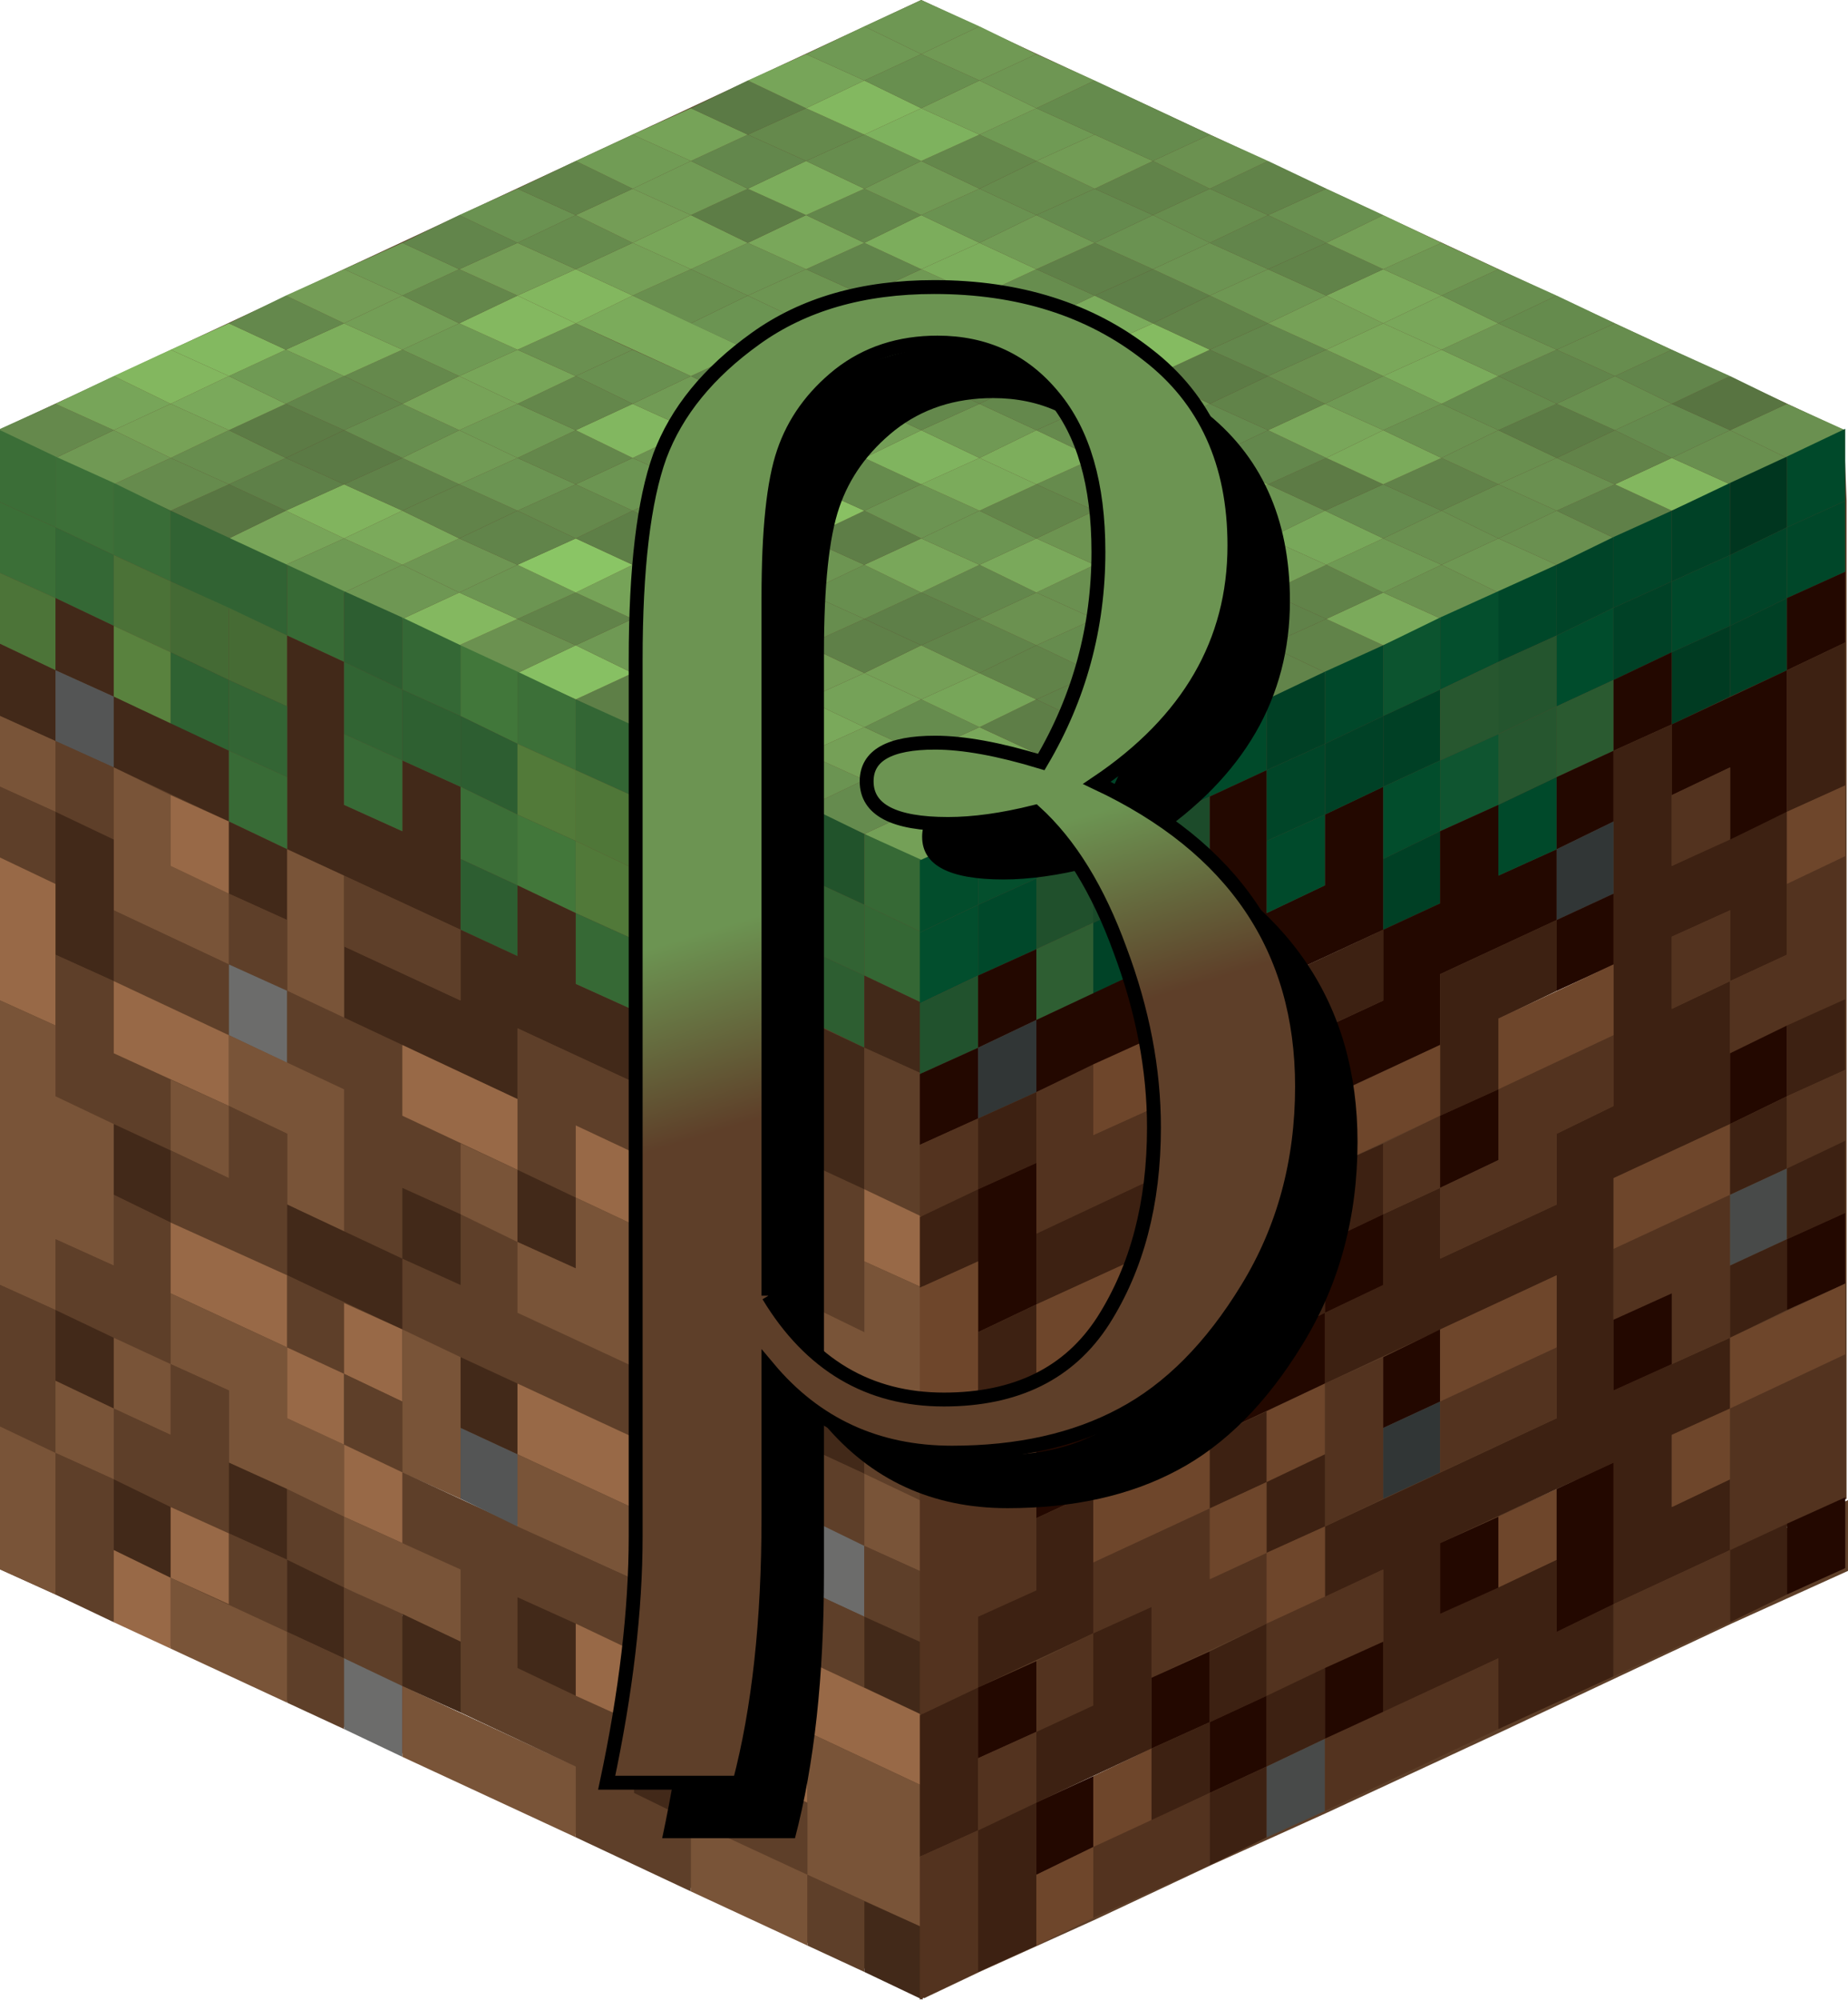 <?xml version="1.0" encoding="UTF-8" standalone="no"?>
<!-- Generator: Adobe Illustrator 19.2.1, SVG Export Plug-In . SVG Version: 6.00 Build 0)  -->

<svg
   xmlns:dc="http://purl.org/dc/elements/1.1/"
   xmlns:cc="http://creativecommons.org/ns#"
   xmlns:rdf="http://www.w3.org/1999/02/22-rdf-syntax-ns#"
   xmlns:svg="http://www.w3.org/2000/svg"
   xmlns="http://www.w3.org/2000/svg"
   xmlns:xlink="http://www.w3.org/1999/xlink"
   xmlns:sodipodi="http://sodipodi.sourceforge.net/DTD/sodipodi-0.dtd"
   xmlns:inkscape="http://www.inkscape.org/namespaces/inkscape"
   version="1.1"
   id="Layer_1"
   x="0px"
   y="0px"
   viewBox="0 0 133.2 144.1"
   style="enable-background:new 0 0 133.2 144.1;"
   xml:space="preserve"
   sodipodi:docname="minecraft-launcher.svg"
   inkscape:version="0.92.4 5da689c313, 2019-01-14"><defs
   id="defs1107"><linearGradient
     inkscape:collect="always"
     id="linearGradient1137"><stop
       style="stop-color:#6c9452;stop-opacity:1"
       offset="0"
       id="stop1133" /><stop
       style="stop-color:#5e3f29;stop-opacity:1"
       offset="1"
       id="stop1135" /></linearGradient><linearGradient
     inkscape:collect="always"
     xlink:href="#linearGradient1137"
     id="linearGradient1131"
     x1="447.309"
     y1="703.223"
     x2="461.129"
     y2="748.39"
     gradientUnits="userSpaceOnUse" /></defs><sodipodi:namedview
   pagecolor="#ffffff"
   bordercolor="#666666"
   borderopacity="1"
   objecttolerance="10"
   gridtolerance="10"
   guidetolerance="10"
   inkscape:pageopacity="0"
   inkscape:pageshadow="2"
   inkscape:window-width="2560"
   inkscape:window-height="1409"
   id="namedview1105"
   showgrid="false"
   inkscape:zoom="2.3161304"
   inkscape:cx="97.761564"
   inkscape:cy="164.31067"
   inkscape:window-x="2560"
   inkscape:window-y="0"
   inkscape:window-maximized="1"
   inkscape:current-layer="Layer_1" />
<style
   type="text/css"
   id="style2">
	.st0{fill:#5E3F29;}
	.st1{fill:#74A057;}
	.st2{fill:#658B4E;}
	.st3{fill:#6B9452;}
	.st4{fill:#63874C;}
	.st5{fill:#62854B;}
	.st6{fill:#5E7F47;}
	.st7{fill:#87C063;}
	.st8{fill:#6B9150;}
	.st9{fill:#84B860;}
	.st10{fill:#6E9753;}
	.st11{fill:#6F9A54;}
	.st12{fill:#78A559;}
	.st13{fill:#587642;}
	.st14{fill:#668B4D;}
	.st15{fill:#709954;}
	.st16{fill:#65894C;}
	.st17{fill:#75A258;}
	.st18{fill:#698E4F;}
	.st19{fill:#75A057;}
	.st20{fill:#7AA95B;}
	.st21{fill:#6F9954;}
	.st22{fill:#618349;}
	.st23{fill:#6C9552;}
	.st24{fill:#6E9653;}
	.st25{fill:#7BAA5B;}
	.st26{fill:#81B45E;}
	.st27{fill:#5E8048;}
	.st28{fill:#678D4E;}
	.st29{fill:#77A257;}
	.st30{fill:#77A559;}
	.st31{fill:#7DAF5D;}
	.st32{fill:#79A75A;}
	.st33{fill:#668C4E;}
	.st34{fill:#749D56;}
	.st35{fill:#8BC865;}
	.st36{fill:#76A358;}
	.st37{fill:#8AC565;}
	.st38{fill:#61844A;}
	.st39{fill:#608249;}
	.st40{fill:#5B7A45;}
	.st41{fill:#5C7B45;}
	.st42{fill:#83B75F;}
	.st43{fill:#64884C;}
	.st44{fill:#5E7E47;}
	.st45{fill:#77A659;}
	.st46{fill:#5F8048;}
	.st47{fill:#6C9452;}
	.st48{fill:#536C3C;}
	.st49{fill:#719B55;}
	.st50{fill:#678E4F;}
	.st51{fill:#83B960;}
	.st52{fill:#5E7F48;}
	.st53{fill:#688F4F;}
	.st54{fill:#6D9552;}
	.st55{fill:#64874B;}
	.st56{fill:#77A358;}
	.st57{fill:#7DAE5C;}
	.st58{fill:#64894C;}
	.st59{fill:#89C063;}
	.st60{fill:#82B760;}
	.st61{fill:#78A659;}
	.st62{fill:#739E56;}
	.st63{fill:#62844A;}
	.st64{fill:#6A9050;}
	.st65{fill:#699050;}
	.st66{fill:#6D9451;}
	.st67{fill:#63854A;}
	.st68{fill:#7BAB5B;}
	.st69{fill:#80B45F;}
	.st70{fill:#7CAD5C;}
	.st71{fill:#76A258;}
	.st72{fill:#6A9251;}
	.st73{fill:#608048;}
	.st74{fill:#698F4F;}
	.st75{fill:#78A85A;}
	.st76{fill:#7BAC5C;}
	.st77{fill:#81B65F;}
	.st78{fill:#668A4D;}
	.st79{fill:#5D7B45;}
	.st80{fill:#5D7D46;}
	.st81{fill:#719C55;}
	.st82{fill:#618249;}
	.st83{fill:#85BB61;}
	.st84{fill:#7CAE5C;}
	.st85{fill:#63874B;}
	.st86{fill:#6A9150;}
	.st87{fill:#6A8F4F;}
	.st88{fill:#628349;}
	.st89{fill:#658B4D;}
	.st90{fill:#7AA85A;}
	.st91{fill:#76A157;}
	.st92{fill:#7EB25E;}
	.st93{fill:#83B860;}
	.st94{fill:#729C55;}
	.st95{fill:#587441;}
	.st96{fill:#688E4F;}
	.st97{fill:#6F9753;}
	.st98{fill:#3B6E37;}
	.st99{fill:#3C7038;}
	.st100{fill:#396D37;}
	.st101{fill:#316333;}
	.st102{fill:#376A35;}
	.st103{fill:#2D5E31;}
	.st104{fill:#346835;}
	.st105{fill:#41773A;}
	.st106{fill:#336634;}
	.st107{fill:#326333;}
	.st108{fill:#336534;}
	.st109{fill:#2E5F31;}
	.st110{fill:#21532B;}
	.st111{fill:#366935;}
	.st112{fill:#3B6F37;}
	.st113{fill:#4B7237;}
	.st114{fill:#446A34;}
	.st115{fill:#466B34;}
	.st116{fill:#422919;}
	.st117{fill:#316433;}
	.st118{fill:#2E6031;}
	.st119{fill:#527A39;}
	.st120{fill:#4F7738;}
	.st121{fill:#346734;}
	.st122{fill:#4C7438;}
	.st123{fill:#59823E;}
	.st124{fill:#2F6232;}
	.st125{fill:#376A36;}
	.st126{fill:#42773A;}
	.st127{fill:#517939;}
	.st128{fill:#547D3C;}
	.st129{fill:#26582E;}
	.st130{fill:#545555;}
	.st131{fill:#386B36;}
	.st132{fill:#795438;}
	.st133{fill:#986947;}
	.st134{fill:#6C6C6B;}
	.st135{fill:#024D2C;}
	.st136{fill:#044F2D;}
	.st137{fill:#004C2C;}
	.st138{fill:#004428;}
	.st139{fill:#004A2A;}
	.st140{fill:#004025;}
	.st141{fill:#00482A;}
	.st142{fill:#0C542F;}
	.st143{fill:#004729;}
	.st144{fill:#004629;}
	.st145{fill:#004126;}
	.st146{fill:#00361F;}
	.st147{fill:#00492A;}
	.st148{fill:#024E2D;}
	.st149{fill:#20502C;}
	.st150{fill:#194A29;}
	.st151{fill:#1C4B2A;}
	.st152{fill:#230800;}
	.st153{fill:#004528;}
	.st154{fill:#27572F;}
	.st155{fill:#24552E;}
	.st156{fill:#21522D;}
	.st157{fill:#2E5E32;}
	.st158{fill:#004327;}
	.st159{fill:#004A2B;}
	.st160{fill:#0F5530;}
	.st161{fill:#26562F;}
	.st162{fill:#2A5A30;}
	.st163{fill:#003B22;}
	.st164{fill:#313636;}
	.st165{fill:#004B2B;}
	.st166{fill:#3D2112;}
	.st167{fill:#53331F;}
	.st168{fill:#6E462B;}
	.st169{fill:#484A49;}
</style>
<g
   id="g1102">
	<path
   class="st0"
   d="M132.9,31l-66.5-31l-66.5,31h-0.1v5.1v5.1v5.1v5.1v5.1v5.1v10.4v20.5v10.3v10.2l4.2,1.9   l4.2,1.9l4.2,1.9l8.3,3.9l4.2,1.9l4.2,1.9l12.5,5.8l8.3,3.9l8.3,3.9l4.2,1.9l4,1.9v0.1h0.1h0.1v0.1   l4-1.9l4.2-1.9l4.2-1.9l8.3-3.9l4.2-1.9l4.2-1.9l12.5-5.8l8.3-3.9l8.3-3.9l4.2-1.9l4.2-1.9v-5.1   l-4.2,1.9l-4.2,1.9l8.3-3.9v-10.4v-5.1v-5.1v-5.1v-5.1v-5.2v-10.3v-5.1v-10.3v-5.1v-5.1L132.9,31L132.9,31   z M45.7,83.1l4.2,1.9l-8.3-3.9L45.7,83.1z M33.2,108l4.2,1.9l8.3,3.9l-16.7-7.7L33.2,108z M24.8,73.4   l1.7,0.8l-5.9-2.7L24.8,73.4z M12.3,108.6l-4.2-1.9l8.3,3.9L12.3,108.6z M16.5,74.6l4.2,1.9l4.2,1.9L16.5,74.6   z M20.7,86.8l4.2,1.9l4.2,1.9L20.7,86.8z M24.8,114.4l8.3,3.9l-4.2-1.9L24.8,114.4z M29,121.5l4.2,1.9l8.3,3.9   L29,121.5z M45.7,119l-4.2-1.9l-4.2-1.9l12.5,5.8L45.7,119z M49.8,115.8l4.2,1.9l4.2,1.9L49.8,115.8z    M62.3,137l-4.2-1.9l8.2,3.8L62.3,137z M112.2,71.4l4.2-1.9l-8.3,3.9L112.2,71.4z M103.8,106.1   l8.3-3.9l-16.6,7.8l4.2-1.9L103.8,106.1z M99.7,67l-8.3,3.9l-4.2,1.9L99.7,67z M78.8,102.4l-4.2,1.9   l-4.2,1.9L78.8,102.4z M70.5,121.6l8.3-3.9l-4.2,1.9L70.5,121.6z M78.8,128l-4.2,1.9L83,126   L78.8,128z M83,90.2l4.2-1.9l4.2-1.9L83,90.2z M87.2,103.6l8.3-3.9l-4.2,1.9L87.2,103.6z M91.3,122.2   l8.3-3.9l-4.2,1.9L91.3,122.2z M95.5,125.3l4.2-1.9l8.3-3.9L95.5,125.3z M103.8,116.3l4.2-1.9l4.2-1.9   L103.8,116.3z M112.2,107.3l-4.2,1.9l-4.2,1.9l12.5-5.8L112.2,107.3z M116.3,100.2l4.2-1.9l4.2-1.9   L116.3,100.2z M120.5,62.4l4.2-1.9l4.2-1.9L120.5,62.4z M120.5,52.2l4.2-1.9l4.2-1.9L120.5,52.2z"
   id="path4" />
	<g
   id="g1100">
		<g
   id="g514">
			<polyline
   class="st1"
   points="66.4,62.1 62.3,60.1 66.4,58.2 70.6,60.1    "
   id="polyline6" />
			<polyline
   class="st2"
   points="62.3,60.1 58.1,58.2 62.3,56.2 66.4,58.2    "
   id="polyline8" />
			<polyline
   class="st3"
   points="58.1,58.2 53.9,56.2 58.1,54.3 62.3,56.2    "
   id="polyline10" />
			<polyline
   class="st4"
   points="53.9,56.2 49.8,54.3 53.9,52.4 58.1,54.3    "
   id="polyline12" />
			<polyline
   class="st5"
   points="49.8,54.3 45.6,52.4 49.8,50.4 53.9,52.4    "
   id="polyline14" />
			<polyline
   class="st6"
   points="45.6,52.4 41.5,50.4 45.6,48.5 49.8,50.4    "
   id="polyline16" />
			<polyline
   class="st7"
   points="41.5,50.4 37.3,48.5 41.5,46.5 45.6,48.5    "
   id="polyline18" />
			<polyline
   class="st8"
   points="37.3,48.5 33.1,46.5 37.3,44.6 41.5,46.5    "
   id="polyline20" />
			<polyline
   class="st9"
   points="33.1,46.5 29,44.6 33.1,42.7 37.3,44.6    "
   id="polyline22" />
			<polyline
   class="st10"
   points="29,44.6 24.8,42.7 29,40.7 33.1,42.7    "
   id="polyline24" />
			<polyline
   class="st11"
   points="24.8,42.7 20.6,40.7 24.8,38.8 29,40.7    "
   id="polyline26" />
			<polyline
   class="st12"
   points="20.6,40.7 16.5,38.8 20.6,36.8 24.8,38.8    "
   id="polyline28" />
			<polyline
   class="st13"
   points="16.5,38.8 12.3,36.8 16.5,34.9 20.6,36.8    "
   id="polyline30" />
			<polyline
   class="st14"
   points="12.3,36.8 8.2,34.9 12.3,33 16.5,34.9    "
   id="polyline32" />
			<polyline
   class="st15"
   points="8.2,34.9 4,33 8.2,31 12.3,33    "
   id="polyline34" />
			<polyline
   class="st16"
   points="4,33 -0.2,31 4,29.1 8.2,31    "
   id="polyline36" />
			<polyline
   class="st17"
   points="70.6,60.1 66.4,58.2 70.6,56.2 74.7,58.2    "
   id="polyline38" />
			<polyline
   class="st18"
   points="66.4,58.2 62.3,56.2 66.4,54.3 70.6,56.2    "
   id="polyline40" />
			<polyline
   class="st19"
   points="62.3,56.2 58.1,54.3 62.3,52.4 66.4,54.3    "
   id="polyline42" />
			<polyline
   class="st20"
   points="58.1,54.3 53.9,52.4 58.1,50.4 62.3,52.4    "
   id="polyline44" />
			<polyline
   class="st14"
   points="53.9,52.4 49.8,50.4 53.9,48.5 58.1,50.4    "
   id="polyline46" />
			<polyline
   class="st10"
   points="49.8,50.4 45.6,48.5 49.8,46.5 53.9,48.5    "
   id="polyline48" />
			<polyline
   class="st21"
   points="45.6,48.5 41.5,46.5 45.6,44.6 49.8,46.5    "
   id="polyline50" />
			<polyline
   class="st22"
   points="41.5,46.5 37.3,44.6 41.5,42.7 45.6,44.6    "
   id="polyline52" />
			<polyline
   class="st23"
   points="37.3,44.6 33.1,42.7 37.3,40.7 41.5,42.7    "
   id="polyline54" />
			<polyline
   class="st24"
   points="33.1,42.7 29,40.7 33.1,38.8 37.3,40.7    "
   id="polyline56" />
			<polyline
   class="st25"
   points="29,40.7 24.8,38.8 29,36.8 33.1,38.8    "
   id="polyline58" />
			<polyline
   class="st26"
   points="24.8,38.8 20.6,36.8 24.8,34.9 29,36.8    "
   id="polyline60" />
			<polyline
   class="st27"
   points="20.6,36.8 16.5,34.9 20.6,33 24.8,34.9    "
   id="polyline62" />
			<polyline
   class="st28"
   points="16.5,34.9 12.3,33 16.5,31 20.6,33    "
   id="polyline64" />
			<polyline
   class="st29"
   points="12.3,33 8.2,31 12.3,29.1 16.5,31    "
   id="polyline66" />
			<polyline
   class="st30"
   points="8.2,31 4,29.1 8.2,27.1 12.3,29.1    "
   id="polyline68" />
			<polyline
   class="st31"
   points="74.7,58.2 70.6,56.2 74.7,54.3 78.9,56.2    "
   id="polyline70" />
			<polyline
   class="st32"
   points="70.6,56.2 66.4,54.3 70.6,52.4 74.7,54.3    "
   id="polyline72" />
			<polyline
   class="st33"
   points="66.4,54.3 62.3,52.4 66.4,50.4 70.6,52.4    "
   id="polyline74" />
			<polyline
   class="st17"
   points="62.3,52.4 58.1,50.4 62.3,48.5 66.4,50.4    "
   id="polyline76" />
			<polyline
   class="st34"
   points="58.1,50.4 53.9,48.5 58.1,46.5 62.3,48.5    "
   id="polyline78" />
			<polyline
   class="st32"
   points="53.9,48.5 49.8,46.5 53.9,44.6 58.1,46.5    "
   id="polyline80" />
			<polyline
   class="st35"
   points="49.8,46.5 45.6,44.6 49.8,42.7 53.9,44.6    "
   id="polyline82" />
			<polyline
   class="st36"
   points="45.6,44.6 41.5,42.7 45.6,40.7 49.8,42.7    "
   id="polyline84" />
			<polyline
   class="st37"
   points="41.5,42.7 37.3,40.7 41.5,38.8 45.6,40.7    "
   id="polyline86" />
			<polyline
   class="st38"
   points="37.3,40.7 33.1,38.8 37.3,36.8 41.5,38.8    "
   id="polyline88" />
			<polyline
   class="st22"
   points="33.1,38.8 29,36.8 33.1,34.9 37.3,36.8    "
   id="polyline90" />
			<polyline
   class="st39"
   points="29,36.8 24.8,34.9 29,33 33.1,34.9    "
   id="polyline92" />
			<polyline
   class="st40"
   points="24.8,34.9 20.6,33 24.8,31 29,33    "
   id="polyline94" />
			<polyline
   class="st41"
   points="20.6,33 16.5,31 20.6,29.1 24.8,31    "
   id="polyline96" />
			<polyline
   class="st20"
   points="16.5,31 12.3,29.1 16.5,27.1 20.6,29.1    "
   id="polyline98" />
			<polyline
   class="st42"
   points="12.3,29.1 8.2,27.1 12.3,25.2 16.5,27.1    "
   id="polyline100" />
			<polyline
   class="st43"
   points="78.9,56.2 74.7,54.3 78.9,52.4 83.1,54.3    "
   id="polyline102" />
			<polyline
   class="st44"
   points="74.7,54.3 70.6,52.4 74.7,50.4 78.9,52.4    "
   id="polyline104" />
			<polyline
   class="st45"
   points="70.6,52.4 66.4,50.4 70.6,48.5 74.7,50.4    "
   id="polyline106" />
			<polyline
   class="st19"
   points="66.4,50.4 62.3,48.5 66.4,46.5 70.6,48.5    "
   id="polyline108" />
			<polyline
   class="st46"
   points="62.3,48.5 58.1,46.5 62.3,44.6 66.4,46.5    "
   id="polyline110" />
			<polyline
   class="st28"
   points="58.1,46.5 53.9,44.6 58.1,42.7 62.3,44.6    "
   id="polyline112" />
			<polyline
   class="st47"
   points="53.9,44.6 49.8,42.7 53.9,40.7 58.1,42.7    "
   id="polyline114" />
			<polyline
   class="st48"
   points="49.8,42.7 45.6,40.7 49.8,38.8 53.9,40.7    "
   id="polyline116" />
			<polyline
   class="st6"
   points="45.6,40.7 41.5,38.8 45.6,36.8 49.8,38.8    "
   id="polyline118" />
			<polyline
   class="st16"
   points="41.5,38.8 37.3,36.8 41.5,34.9 45.6,36.8    "
   id="polyline120" />
			<polyline
   class="st3"
   points="37.3,36.8 33.1,34.9 37.3,33 41.5,34.9    "
   id="polyline122" />
			<polyline
   class="st49"
   points="33.1,34.9 29,33 33.1,31 37.3,33    "
   id="polyline124" />
			<polyline
   class="st50"
   points="29,33 24.8,31 29,29.1 33.1,31    "
   id="polyline126" />
			<polyline
   class="st5"
   points="24.8,31 20.6,29.1 24.8,27.1 29,29.1    "
   id="polyline128" />
			<polyline
   class="st11"
   points="20.6,29.1 16.5,27.1 20.6,25.2 24.8,27.1    "
   id="polyline130" />
			<polyline
   class="st51"
   points="16.5,27.1 12.3,25.2 16.5,23.3 20.6,25.2    "
   id="polyline132" />
			<polyline
   class="st50"
   points="83.1,54.3 78.9,52.4 83.1,50.4 87.2,52.4    "
   id="polyline134" />
			<polyline
   class="st39"
   points="78.9,52.4 74.7,50.4 78.9,48.5 83.1,50.4    "
   id="polyline136" />
			<polyline
   class="st22"
   points="74.7,50.4 70.6,48.5 74.7,46.5 78.9,48.5    "
   id="polyline138" />
			<polyline
   class="st38"
   points="70.6,48.5 66.4,46.5 70.6,44.6 74.7,46.5    "
   id="polyline140" />
			<polyline
   class="st52"
   points="66.4,46.5 62.3,44.6 66.4,42.7 70.6,44.6    "
   id="polyline142" />
			<polyline
   class="st53"
   points="62.3,44.6 58.1,42.7 62.3,40.7 66.4,42.7    "
   id="polyline144" />
			<polyline
   class="st54"
   points="58.1,42.7 53.9,40.7 58.1,38.8 62.3,40.7    "
   id="polyline146" />
			<polyline
   class="st11"
   points="53.9,40.7 49.8,38.8 53.9,36.8 58.1,38.8    "
   id="polyline148" />
			<polyline
   class="st14"
   points="49.8,38.8 45.6,36.8 49.8,34.9 53.9,36.8    "
   id="polyline150" />
			<polyline
   class="st23"
   points="45.6,36.8 41.5,34.9 45.6,33 49.8,34.9    "
   id="polyline152" />
			<polyline
   class="st55"
   points="41.5,34.9 37.3,33 41.5,31 45.6,33    "
   id="polyline154" />
			<polyline
   class="st11"
   points="37.3,33 33.1,31 37.3,29.1 41.5,31    "
   id="polyline156" />
			<polyline
   class="st56"
   points="33.1,31 29,29.1 33.1,27.1 37.3,29.1    "
   id="polyline158" />
			<polyline
   class="st16"
   points="29,29.1 24.8,27.1 29,25.2 33.1,27.1    "
   id="polyline160" />
			<polyline
   class="st57"
   points="24.8,27.1 20.6,25.2 24.8,23.3 29,25.2    "
   id="polyline162" />
			<polyline
   class="st43"
   points="20.6,25.2 16.5,23.3 20.6,21.3 24.8,23.3    "
   id="polyline164" />
			<polyline
   class="st8"
   points="87.2,52.4 83.1,50.4 87.2,48.5 91.4,50.4    "
   id="polyline166" />
			<polyline
   class="st58"
   points="83.1,50.4 78.9,48.5 83.1,46.5 87.2,48.5    "
   id="polyline168" />
			<polyline
   class="st33"
   points="78.9,48.5 74.7,46.5 78.9,44.6 83.1,46.5    "
   id="polyline170" />
			<polyline
   class="st8"
   points="74.7,46.5 70.6,44.6 74.7,42.7 78.9,44.6    "
   id="polyline172" />
			<polyline
   class="st4"
   points="70.6,44.6 66.4,42.7 70.6,40.7 74.7,42.7    "
   id="polyline174" />
			<polyline
   class="st32"
   points="66.4,42.7 62.3,40.7 66.4,38.8 70.6,40.7    "
   id="polyline176" />
			<polyline
   class="st44"
   points="62.3,40.7 58.1,38.8 62.3,36.8 66.4,38.8    "
   id="polyline178" />
			<polyline
   class="st59"
   points="58.1,38.8 53.9,36.8 58.1,34.9 62.3,36.8    "
   id="polyline180" />
			<polyline
   class="st23"
   points="53.9,36.8 49.8,34.9 53.9,33 58.1,34.9    "
   id="polyline182" />
			<polyline
   class="st8"
   points="49.8,34.9 45.6,33 49.8,31 53.9,33    "
   id="polyline184" />
			<polyline
   class="st60"
   points="45.6,33 41.5,31 45.6,29.1 49.8,31    "
   id="polyline186" />
			<polyline
   class="st55"
   points="41.5,31 37.3,29.1 41.5,27.1 45.6,29.1    "
   id="polyline188" />
			<polyline
   class="st61"
   points="37.3,29.1 33.1,27.1 37.3,25.2 41.5,27.1    "
   id="polyline190" />
			<polyline
   class="st11"
   points="33.1,27.1 29,25.2 33.1,23.3 37.3,25.2    "
   id="polyline192" />
			<polyline
   class="st62"
   points="29,25.2 24.8,23.3 29,21.3 33.1,23.3    "
   id="polyline194" />
			<polyline
   class="st34"
   points="24.8,23.3 20.6,21.3 24.8,19.4 29,21.3    "
   id="polyline196" />
			<polyline
   class="st63"
   points="91.4,50.4 87.2,48.5 91.4,46.5 95.6,48.5    "
   id="polyline198" />
			<polyline
   class="st8"
   points="87.2,48.5 83.1,46.5 87.2,44.6 91.4,46.5    "
   id="polyline200" />
			<polyline
   class="st26"
   points="83.1,46.5 78.9,44.6 83.1,42.7 87.2,44.6    "
   id="polyline202" />
			<polyline
   class="st64"
   points="78.9,44.6 74.7,42.7 78.9,40.7 83.1,42.7    "
   id="polyline204" />
			<polyline
   class="st20"
   points="74.7,42.7 70.6,40.7 74.7,38.8 78.9,40.7    "
   id="polyline206" />
			<polyline
   class="st23"
   points="70.6,40.7 66.4,38.8 70.6,36.8 74.7,38.8    "
   id="polyline208" />
			<polyline
   class="st47"
   points="66.4,38.8 62.3,36.8 66.4,34.9 70.6,36.8    "
   id="polyline210" />
			<polyline
   class="st14"
   points="62.3,36.8 58.1,34.9 62.3,33 66.4,34.9    "
   id="polyline212" />
			<polyline
   class="st22"
   points="58.1,34.9 53.9,33 58.1,31 62.3,33    "
   id="polyline214" />
			<polyline
   class="st25"
   points="53.9,33 49.8,31 53.9,29.1 58.1,31    "
   id="polyline216" />
			<polyline
   class="st49"
   points="49.8,31 45.6,29.1 49.8,27.1 53.9,29.1    "
   id="polyline218" />
			<polyline
   class="st65"
   points="45.6,29.1 41.5,27.1 45.6,25.2 49.8,27.1    "
   id="polyline220" />
			<polyline
   class="st64"
   points="41.5,27.1 37.3,25.2 41.5,23.3 45.6,25.2    "
   id="polyline222" />
			<polyline
   class="st9"
   points="37.3,25.2 33.1,23.3 37.3,21.3 41.5,23.3    "
   id="polyline224" />
			<polyline
   class="st55"
   points="33.1,23.3 29,21.3 33.1,19.4 37.3,21.3    "
   id="polyline226" />
			<polyline
   class="st21"
   points="29,21.3 24.8,19.4 29,17.5 33.1,19.4    "
   id="polyline228" />
			<polyline
   class="st22"
   points="95.6,48.5 91.4,46.5 95.6,44.6 99.7,46.5    "
   id="polyline230" />
			<polyline
   class="st39"
   points="91.4,46.5 87.2,44.6 91.4,42.7 95.6,44.6    "
   id="polyline232" />
			<polyline
   class="st23"
   points="87.2,44.6 83.1,42.7 87.2,40.7 91.4,42.7    "
   id="polyline234" />
			<polyline
   class="st58"
   points="83.1,42.7 78.9,40.7 83.1,38.8 87.2,40.7    "
   id="polyline236" />
			<polyline
   class="st66"
   points="78.9,40.7 74.7,38.8 78.9,36.8 83.1,38.8    "
   id="polyline238" />
			<polyline
   class="st67"
   points="74.7,38.8 70.6,36.8 74.7,34.9 78.9,36.8    "
   id="polyline240" />
			<polyline
   class="st68"
   points="70.6,36.8 66.4,34.9 70.6,33 74.7,34.9    "
   id="polyline242" />
			<polyline
   class="st69"
   points="66.4,34.9 62.3,33 66.4,31 70.6,33    "
   id="polyline244" />
			<polyline
   class="st62"
   points="62.3,33 58.1,31 62.3,29.1 66.4,31    "
   id="polyline246" />
			<polyline
   class="st70"
   points="58.1,31 53.9,29.1 58.1,27.1 62.3,29.1    "
   id="polyline248" />
			<polyline
   class="st38"
   points="53.9,29.1 49.8,27.1 53.9,25.2 58.1,27.1    "
   id="polyline250" />
			<polyline
   class="st68"
   points="49.8,27.1 41.5,23.3 45.6,21.3 53.9,25.2    "
   id="polyline252" />
			<polyline
   class="st42"
   points="41.5,23.3 37.3,21.3 41.5,19.4 45.6,21.3    "
   id="polyline254" />
			<polyline
   class="st34"
   points="37.3,21.3 33.1,19.4 37.3,17.5 41.5,19.4    "
   id="polyline256" />
			<polyline
   class="st5"
   points="33.1,19.4 29,17.5 33.1,15.5 37.3,17.5    "
   id="polyline258" />
			<polyline
   class="st25"
   points="99.7,46.5 95.6,44.6 99.7,42.7 103.9,44.6    "
   id="polyline260" />
			<polyline
   class="st22"
   points="95.6,44.6 91.4,42.7 95.6,40.7 99.7,42.7    "
   id="polyline262" />
			<polyline
   class="st71"
   points="91.4,42.7 87.2,40.7 91.4,38.8 95.6,40.7    "
   id="polyline264" />
			<polyline
   class="st72"
   points="87.2,40.7 83.1,38.8 87.2,36.8 91.4,38.8    "
   id="polyline266" />
			<polyline
   class="st38"
   points="83.1,38.8 78.9,36.8 83.1,34.9 87.2,36.8    "
   id="polyline268" />
			<polyline
   class="st14"
   points="78.9,36.8 74.7,34.9 78.9,33 83.1,34.9    "
   id="polyline270" />
			<polyline
   class="st57"
   points="74.7,34.9 70.6,33 74.7,31 78.9,33    "
   id="polyline272" />
			<polyline
   class="st15"
   points="70.6,33 66.4,31 70.6,29.1 74.7,31    "
   id="polyline274" />
			<polyline
   class="st43"
   points="66.4,31 62.3,29.1 66.4,27.1 70.6,29.1    "
   id="polyline276" />
			<polyline
   class="st12"
   points="62.3,29.1 58.1,27.1 62.3,25.2 66.4,27.1    "
   id="polyline278" />
			<polyline
   class="st73"
   points="58.1,27.1 53.9,25.2 58.1,23.3 62.3,25.2    "
   id="polyline280" />
			<polyline
   class="st3"
   points="53.9,25.2 49.8,23.3 53.9,21.3 58.1,23.3    "
   id="polyline282" />
			<polyline
   class="st74"
   points="49.8,23.3 45.6,21.3 49.8,19.4 53.9,21.3    "
   id="polyline284" />
			<polyline
   class="st19"
   points="45.6,21.3 41.5,19.4 45.6,17.5 49.8,19.4    "
   id="polyline286" />
			<polyline
   class="st14"
   points="41.5,19.4 37.3,17.5 41.5,15.5 45.6,17.5    "
   id="polyline288" />
			<polyline
   class="st72"
   points="37.3,17.5 33.1,15.5 37.3,13.6 41.5,15.5    "
   id="polyline290" />
			<polyline
   class="st8"
   points="103.9,44.6 99.7,42.7 103.9,40.7 108,42.7    "
   id="polyline292" />
			<polyline
   class="st11"
   points="99.7,42.7 95.6,40.7 99.7,38.8 103.9,40.7    "
   id="polyline294" />
			<polyline
   class="st75"
   points="95.6,40.7 91.4,38.8 95.5,36.8 99.7,38.8    "
   id="polyline296" />
			<polyline
   class="st47"
   points="91.4,38.8 87.2,36.8 91.4,34.9 95.5,36.8    "
   id="polyline298" />
			<polyline
   class="st76"
   points="87.2,36.8 83.1,34.9 87.2,33 91.4,34.9    "
   id="polyline300" />
			<polyline
   class="st77"
   points="83.1,34.9 78.9,33 83.1,31 87.2,33    "
   id="polyline302" />
			<polyline
   class="st78"
   points="78.9,33 74.7,31 78.9,29.1 83.1,31    "
   id="polyline304" />
			<polyline
   class="st43"
   points="74.7,31 70.6,29.1 74.7,27.1 78.9,29.1    "
   id="polyline306" />
			<polyline
   class="st22"
   points="70.6,29.1 66.4,27.1 70.6,25.2 74.7,27.1    "
   id="polyline308" />
			<polyline
   class="st50"
   points="66.4,27.1 62.3,25.2 66.4,23.3 70.6,25.2    "
   id="polyline310" />
			<polyline
   class="st4"
   points="62.3,25.2 58.1,23.3 62.3,21.3 66.4,23.3    "
   id="polyline312" />
			<polyline
   class="st54"
   points="58.1,23.3 53.9,21.3 58.1,19.4 62.3,21.3    "
   id="polyline314" />
			<polyline
   class="st47"
   points="53.9,21.3 49.8,19.4 53.9,17.5 58.1,19.4    "
   id="polyline316" />
			<polyline
   class="st61"
   points="49.8,19.4 45.6,17.5 49.8,15.5 53.9,17.5    "
   id="polyline318" />
			<polyline
   class="st34"
   points="45.6,17.5 41.5,15.5 45.6,13.6 49.8,15.5    "
   id="polyline320" />
			<polyline
   class="st22"
   points="41.5,15.5 37.3,13.6 41.5,11.6 45.6,13.6    "
   id="polyline322" />
			<polyline
   class="st10"
   points="108,42.7 103.9,40.7 108,38.8 112.2,40.7    "
   id="polyline324" />
			<polyline
   class="st64"
   points="103.9,40.7 99.7,38.8 103.9,36.8 108,38.8    "
   id="polyline326" />
			<polyline
   class="st2"
   points="99.7,38.8 95.5,36.8 99.7,34.9 103.9,36.8    "
   id="polyline328" />
			<polyline
   class="st79"
   points="95.5,36.8 91.4,34.9 95.6,33 99.7,34.9    "
   id="polyline330" />
			<polyline
   class="st4"
   points="91.4,34.9 87.2,33 91.4,31 95.6,33    "
   id="polyline332" />
			<polyline
   class="st2"
   points="87.2,33 83.1,31 87.2,29.1 91.4,31    "
   id="polyline334" />
			<polyline
   class="st10"
   points="83.1,31 78.9,29.1 83.1,27.1 87.2,29.1    "
   id="polyline336" />
			<polyline
   class="st2"
   points="78.9,29.1 74.7,27.1 78.9,25.2 83.1,27.1    "
   id="polyline338" />
			<polyline
   class="st34"
   points="74.7,27.1 70.6,25.2 74.7,23.3 78.9,25.2    "
   id="polyline340" />
			<polyline
   class="st10"
   points="70.6,25.2 66.4,23.3 70.6,21.3 74.7,23.3    "
   id="polyline342" />
			<polyline
   class="st15"
   points="66.4,23.3 62.3,21.3 66.4,19.4 70.6,21.3    "
   id="polyline344" />
			<polyline
   class="st5"
   points="62.3,21.3 58.1,19.4 62.3,17.5 66.4,19.4    "
   id="polyline346" />
			<polyline
   class="st32"
   points="58.1,19.4 53.9,17.5 58.1,15.5 62.3,17.5    "
   id="polyline348" />
			<polyline
   class="st80"
   points="53.9,17.5 49.8,15.5 53.9,13.6 58.1,15.5    "
   id="polyline350" />
			<polyline
   class="st49"
   points="49.8,15.5 45.6,13.6 49.8,11.6 53.9,13.6    "
   id="polyline352" />
			<polyline
   class="st81"
   points="45.6,13.6 41.5,11.6 45.6,9.7 49.8,11.6    "
   id="polyline354" />
			<polyline
   class="st64"
   points="112.2,40.7 108,38.8 112.2,36.8 116.4,38.8    "
   id="polyline356" />
			<polyline
   class="st28"
   points="108,38.8 103.9,36.8 108,34.9 112.2,36.8    "
   id="polyline358" />
			<polyline
   class="st82"
   points="103.9,36.8 99.7,34.9 103.9,33 108,34.9    "
   id="polyline360" />
			<polyline
   class="st68"
   points="99.7,34.9 95.6,33 99.7,31 103.9,33    "
   id="polyline362" />
			<polyline
   class="st32"
   points="95.6,33 91.4,31 95.5,29.1 99.7,31    "
   id="polyline364" />
			<polyline
   class="st22"
   points="91.4,31 87.2,29.1 91.4,27.1 95.5,29.1    "
   id="polyline366" />
			<polyline
   class="st41"
   points="87.2,29.1 83.1,27.1 87.2,25.2 91.4,27.1    "
   id="polyline368" />
			<polyline
   class="st83"
   points="83.1,27.1 78.9,25.2 83.1,23.3 87.2,25.2    "
   id="polyline370" />
			<polyline
   class="st76"
   points="78.9,25.2 74.7,23.3 78.9,21.3 83.1,23.3    "
   id="polyline372" />
			<polyline
   class="st28"
   points="74.7,23.3 70.6,21.3 74.7,19.4 78.9,21.3    "
   id="polyline374" />
			<polyline
   class="st84"
   points="70.6,21.3 66.4,19.4 70.6,17.5 74.7,19.4    "
   id="polyline376" />
			<polyline
   class="st70"
   points="66.4,19.4 62.3,17.5 66.4,15.5 70.6,17.5    "
   id="polyline378" />
			<polyline
   class="st85"
   points="62.3,17.5 58.1,15.5 62.3,13.6 66.4,15.5    "
   id="polyline380" />
			<polyline
   class="st70"
   points="58.1,15.5 53.9,13.6 58.1,11.6 62.3,13.6    "
   id="polyline382" />
			<polyline
   class="st4"
   points="53.9,13.6 49.8,11.6 53.9,9.7 58.1,11.6    "
   id="polyline384" />
			<polyline
   class="st36"
   points="49.8,11.6 45.6,9.7 49.8,7.8 53.9,9.7    "
   id="polyline386" />
			<polyline
   class="st46"
   points="116.4,38.8 112.2,36.8 116.4,34.9 120.5,36.8    "
   id="polyline388" />
			<polyline
   class="st64"
   points="112.2,36.8 108,34.9 112.2,33 116.4,34.9    "
   id="polyline390" />
			<polyline
   class="st74"
   points="108,34.9 103.9,33 108,31 112.2,33    "
   id="polyline392" />
			<polyline
   class="st86"
   points="103.9,33 99.7,31 103.9,29.1 108,31    "
   id="polyline394" />
			<polyline
   class="st21"
   points="99.7,31 95.5,29.1 99.7,27.1 103.9,29.1    "
   id="polyline396" />
			<polyline
   class="st87"
   points="95.5,29.1 91.4,27.1 95.6,25.2 99.7,27.1    "
   id="polyline398" />
			<polyline
   class="st4"
   points="91.4,27.1 87.2,25.2 91.4,23.3 95.6,25.2    "
   id="polyline400" />
			<polyline
   class="st22"
   points="87.2,25.2 83.1,23.3 87.2,21.3 91.4,23.3    "
   id="polyline402" />
			<polyline
   class="st52"
   points="83.1,23.3 78.9,21.3 83.1,19.4 87.2,21.3    "
   id="polyline404" />
			<polyline
   class="st46"
   points="78.9,21.3 74.7,19.4 78.9,17.5 83.1,19.4    "
   id="polyline406" />
			<polyline
   class="st49"
   points="74.7,19.4 70.6,17.5 74.7,15.5 78.9,17.5    "
   id="polyline408" />
			<polyline
   class="st72"
   points="70.6,17.5 66.4,15.5 70.6,13.6 74.7,15.5    "
   id="polyline410" />
			<polyline
   class="st15"
   points="66.4,15.5 62.3,13.6 66.4,11.6 70.6,13.6    "
   id="polyline412" />
			<polyline
   class="st28"
   points="62.3,13.6 58.1,11.6 62.3,9.7 66.4,11.6    "
   id="polyline414" />
			<polyline
   class="st16"
   points="58.1,11.6 53.9,9.7 58.1,7.8 62.3,9.7    "
   id="polyline416" />
			<polyline
   class="st40"
   points="53.9,9.7 49.8,7.8 53.9,5.8 58.1,7.8    "
   id="polyline418" />
			<polyline
   class="st42"
   points="120.5,36.8 116.4,34.9 120.5,33 124.7,34.9    "
   id="polyline420" />
			<polyline
   class="st88"
   points="116.4,34.9 112.2,33 116.4,31 120.5,33    "
   id="polyline422" />
			<polyline
   class="st41"
   points="112.2,33 108,31 112.2,29.1 116.4,31    "
   id="polyline424" />
			<polyline
   class="st89"
   points="108,31 103.9,29.1 108,27.1 112.2,29.1    "
   id="polyline426" />
			<polyline
   class="st76"
   points="103.9,29.1 99.7,27.1 103.9,25.2 108,27.1    "
   id="polyline428" />
			<polyline
   class="st90"
   points="99.7,27.1 95.6,25.2 99.7,23.3 103.9,25.2    "
   id="polyline430" />
			<polyline
   class="st91"
   points="95.6,25.2 91.4,23.3 95.6,21.3 99.7,23.3    "
   id="polyline432" />
			<polyline
   class="st10"
   points="91.4,23.3 87.2,21.3 91.4,19.4 95.6,21.3    "
   id="polyline434" />
			<polyline
   class="st47"
   points="87.2,21.3 83.1,19.4 87.2,17.5 91.4,19.4    "
   id="polyline436" />
			<polyline
   class="st72"
   points="83.1,19.4 78.9,17.5 83.1,15.5 87.2,17.5    "
   id="polyline438" />
			<polyline
   class="st2"
   points="78.9,17.5 74.7,15.5 78.9,13.6 83.1,15.5    "
   id="polyline440" />
			<polyline
   class="st14"
   points="74.7,15.5 70.6,13.6 74.7,11.6 78.9,13.6    "
   id="polyline442" />
			<polyline
   class="st55"
   points="70.6,13.6 66.4,11.6 70.6,9.7 74.7,11.6    "
   id="polyline444" />
			<polyline
   class="st92"
   points="66.4,11.6 62.3,9.7 66.4,7.8 70.6,9.7    "
   id="polyline446" />
			<polyline
   class="st93"
   points="62.3,9.7 58.1,7.8 62.3,5.8 66.4,7.8    "
   id="polyline448" />
			<polyline
   class="st30"
   points="58.1,7.8 53.9,5.8 58.1,3.9 62.3,5.8    "
   id="polyline450" />
			<polyline
   class="st74"
   points="124.7,34.9 120.5,33 124.7,31 128.8,33    "
   id="polyline452" />
			<polyline
   class="st2"
   points="120.5,33 116.4,31 120.5,29.1 124.7,31    "
   id="polyline454" />
			<polyline
   class="st53"
   points="116.4,31 112.2,29.1 116.4,27.1 120.5,29.1    "
   id="polyline456" />
			<polyline
   class="st5"
   points="112.2,29.1 108,27.1 112.2,25.2 116.4,27.1    "
   id="polyline458" />
			<polyline
   class="st24"
   points="108,27.1 103.9,25.2 108,23.3 112.2,25.2    "
   id="polyline460" />
			<polyline
   class="st32"
   points="103.9,25.2 99.7,23.3 103.9,21.3 108,23.3    "
   id="polyline462" />
			<polyline
   class="st25"
   points="99.7,23.3 95.6,21.3 99.7,19.4 103.9,21.3    "
   id="polyline464" />
			<polyline
   class="st22"
   points="95.6,21.3 91.4,19.4 95.6,17.5 99.7,19.4    "
   id="polyline466" />
			<polyline
   class="st5"
   points="91.4,19.4 87.2,17.5 91.4,15.5 95.6,17.5    "
   id="polyline468" />
			<polyline
   class="st28"
   points="87.2,17.5 83.1,15.5 87.2,13.6 91.4,15.5    "
   id="polyline470" />
			<polyline
   class="st22"
   points="83.1,15.5 78.9,13.6 83.1,11.6 87.2,13.6    "
   id="polyline472" />
			<polyline
   class="st94"
   points="78.9,13.6 74.7,11.6 78.9,9.7 83.1,11.6    "
   id="polyline474" />
			<polyline
   class="st11"
   points="74.7,11.6 70.6,9.7 74.7,7.8 78.9,9.7    "
   id="polyline476" />
			<polyline
   class="st71"
   points="70.6,9.7 66.4,7.8 70.6,5.8 74.7,7.8    "
   id="polyline478" />
			<polyline
   class="st53"
   points="66.4,7.8 62.3,5.8 66.4,3.9 70.6,5.8    "
   id="polyline480" />
			<polyline
   class="st21"
   points="62.3,5.8 58.1,3.9 62.3,1.9 66.4,3.9    "
   id="polyline482" />
			<polyline
   class="st64"
   points="128.8,33 124.7,31 128.8,29.1 133,31    "
   id="polyline484" />
			<polyline
   class="st95"
   points="124.7,31 120.5,29.1 124.7,27.1 128.8,29.1    "
   id="polyline486" />
			<polyline
   class="st5"
   points="120.5,29.1 116.4,27.1 120.5,25.2 124.7,27.1    "
   id="polyline488" />
			<polyline
   class="st28"
   points="116.4,27.1 112.2,25.2 116.4,23.3 120.5,25.2    "
   id="polyline490" />
			<polyline
   class="st89"
   points="112.2,25.2 108,23.3 112.2,21.3 116.4,23.3    "
   id="polyline492" />
			<polyline
   class="st96"
   points="108,23.3 103.9,21.3 108,19.4 112.2,21.3    "
   id="polyline494" />
			<polyline
   class="st97"
   points="103.9,21.3 99.7,19.4 103.9,17.5 108,19.4    "
   id="polyline496" />
			<polyline
   class="st19"
   points="99.7,19.4 95.6,17.5 99.7,15.5 103.9,17.5    "
   id="polyline498" />
			<polyline
   class="st65"
   points="95.6,17.5 91.4,15.5 95.6,13.6 99.7,15.5    "
   id="polyline500" />
			<polyline
   class="st22"
   points="91.4,15.5 87.2,13.6 91.4,11.6 95.6,13.6    "
   id="polyline502" />
			<polyline
   class="st8"
   points="87.2,13.6 83.1,11.6 87.2,9.7 91.4,11.6    "
   id="polyline504" />
			<polyline
   class="st89"
   points="83.1,11.6 74.7,7.8 78.9,5.8 87.2,9.7    "
   id="polyline506" />
			<polyline
   class="st24"
   points="74.7,7.8 70.6,5.8 74.7,3.9 78.9,5.8    "
   id="polyline508" />
			<polyline
   class="st15"
   points="70.6,5.8 66.4,3.9 70.6,1.9 74.7,3.9    "
   id="polyline510" />
			<polyline
   class="st10"
   points="66.4,3.9 62.3,1.9 66.4,-0 70.6,1.9    "
   id="polyline512" />
		</g>
		<g
   id="g806">
			<polyline
   class="st98"
   points="-0.2,30.9 4,32.9 4,38 -0.2,36.1    "
   id="polyline516" />
			<polygon
   class="st99"
   points="4,32.9 8.2,34.8 8.2,40 4,38    "
   id="polygon518" />
			<polygon
   class="st100"
   points="8.2,34.8 12.3,36.8 12.3,41.9 8.2,40    "
   id="polygon520" />
			<polygon
   class="st101"
   points="12.3,36.8 20.7,40.7 20.7,45.8 12.3,41.9    "
   id="polygon522" />
			<polyline
   class="st102"
   points="20.7,40.7 24.8,42.6 24.8,47.7 20.7,45.8    "
   id="polyline524" />
			<polygon
   class="st103"
   points="24.8,42.6 29,44.5 29,49.7 24.8,47.7    "
   id="polygon526" />
			<polygon
   class="st104"
   points="29,44.5 33.2,46.5 33.2,51.6 29,49.7    "
   id="polygon528" />
			<polygon
   class="st105"
   points="33.2,46.5 37.3,48.4 37.3,53.6 33.2,51.6    "
   id="polygon530" />
			<polyline
   class="st99"
   points="37.3,48.4 41.5,50.4 41.5,55.5 37.3,53.6    "
   id="polyline532" />
			<polyline
   class="st106"
   points="41.5,50.4 45.7,52.3 45.7,57.4 41.5,55.5    "
   id="polyline534" />
			<polyline
   class="st107"
   points="45.7,52.3 49.8,54.3 49.8,59.4 45.7,57.4    "
   id="polyline536" />
			<polyline
   class="st108"
   points="49.8,54.3 54,56.2 54,61.3 49.8,59.4    "
   id="polyline538" />
			<polyline
   class="st109"
   points="54,56.2 58.2,58.1 58.2,63.3 54,61.3    "
   id="polyline540" />
			<polyline
   class="st110"
   points="58.2,58.1 62.3,60.1 62.3,65.2 58.2,63.3    "
   id="polyline542" />
			<polyline
   class="st111"
   points="62.3,60.1 66.5,62 66.5,67.2 62.3,65.2    "
   id="polyline544" />
			<polygon
   class="st112"
   points="-0.2,36.1 4,38 4,43.1 -0.2,41.2    "
   id="polygon546" />
			<polygon
   class="st104"
   points="4,38 8.2,40 8.2,45.1 4,43.1    "
   id="polygon548" />
			<polygon
   class="st113"
   points="8.2,40 12.3,41.9 12.3,47 8.2,45.1    "
   id="polygon550" />
			<polygon
   class="st114"
   points="12.3,41.9 16.5,43.8 16.5,49 12.3,47    "
   id="polygon552" />
			<polygon
   class="st115"
   points="16.5,43.8 20.7,45.8 20.7,50.9 16.5,49    "
   id="polygon554" />
			<polygon
   class="st116"
   points="20.7,45.8 24.8,47.7 24.8,58 29,59.9 29,54.8 33.2,56.7 33.2,67      20.7,61.2    "
   id="polygon556" />
			<polygon
   class="st117"
   points="24.8,47.7 29,49.7 29,54.8 24.8,52.9    "
   id="polygon558" />
			<polygon
   class="st118"
   points="29,49.7 33.2,51.6 33.2,56.7 29,54.8    "
   id="polygon560" />
			<polygon
   class="st103"
   points="33.2,51.6 37.3,53.6 37.3,58.7 33.2,56.7    "
   id="polygon562" />
			<polyline
   class="st119"
   points="37.3,53.6 41.5,55.5 41.5,60.6 37.3,58.7    "
   id="polyline564" />
			<polyline
   class="st120"
   points="41.5,55.5 45.7,57.4 45.7,62.6 41.5,60.6    "
   id="polyline566" />
			<polyline
   class="st100"
   points="45.7,57.4 49.8,59.4 49.8,64.5 45.7,62.6    "
   id="polyline568" />
			<polyline
   class="st109"
   points="49.8,59.4 54,61.3 54,66.5 49.8,64.5    "
   id="polyline570" />
			<polyline
   class="st104"
   points="54,61.3 58.2,63.3 58.2,68.4 54,66.5    "
   id="polyline572" />
			<polyline
   class="st107"
   points="58.2,63.3 62.3,65.2 62.3,70.3 58.2,68.4    "
   id="polyline574" />
			<polyline
   class="st121"
   points="62.3,65.2 66.5,67.2 66.5,72.3 62.3,70.3    "
   id="polyline576" />
			<polygon
   class="st122"
   points="-0.2,41.2 4,43.1 4,48.3 -0.2,46.3    "
   id="polygon578" />
			<polygon
   class="st116"
   points="4,43.1 8.2,45.1 8.2,50.2 4,48.3    "
   id="polygon580" />
			<polyline
   class="st123"
   points="8.2,45.1 12.3,47 12.3,52.2 8.2,50.2    "
   id="polyline582" />
			<polygon
   class="st124"
   points="12.3,47 16.5,49 16.5,54.1 12.3,52.2    "
   id="polygon584" />
			<polygon
   class="st108"
   points="16.5,49 20.7,50.9 20.7,56 16.5,54.1    "
   id="polygon586" />
			<polygon
   class="st125"
   points="24.8,52.9 29,54.8 29,59.9 24.8,58    "
   id="polygon588" />
			<polygon
   class="st98"
   points="33.2,56.7 37.3,58.7 37.3,63.8 33.2,61.9    "
   id="polygon590" />
			<polyline
   class="st126"
   points="37.3,58.7 41.5,60.6 41.5,65.8 37.3,63.8    "
   id="polyline592" />
			<polyline
   class="st127"
   points="41.5,60.6 45.7,62.6 45.7,67.7 41.5,65.8    "
   id="polyline594" />
			<polyline
   class="st128"
   points="45.7,62.6 49.8,64.5 49.8,69.6 45.7,67.7    "
   id="polyline596" />
			<polyline
   class="st116"
   points="49.8,64.5 54,66.5 54,71.6 49.8,69.6    "
   id="polyline598" />
			<polyline
   class="st129"
   points="54,66.5 58.2,68.4 58.2,73.5 54,71.6    "
   id="polyline600" />
			<polyline
   class="st103"
   points="58.2,68.4 62.3,70.3 62.3,75.5 58.2,73.5    "
   id="polyline602" />
			<polyline
   class="st116"
   points="62.3,70.3 66.5,72.3 66.5,77.4 62.3,75.5    "
   id="polyline604" />
			<polyline
   class="st116"
   points="-0.2,46.3 4,48.3 4,53.4 -0.2,51.5    "
   id="polyline606" />
			<polygon
   class="st130"
   points="4,48.3 8.2,50.2 8.2,55.3 4,53.4    "
   id="polygon608" />
			<polyline
   class="st116"
   points="8.2,50.2 16.5,54.1 16.5,59.2 8.2,55.3    "
   id="polyline610" />
			<polygon
   class="st131"
   points="16.5,54.1 20.7,56 20.7,61.2 16.5,59.2    "
   id="polygon612" />
			<polygon
   class="st103"
   points="33.2,61.9 37.3,63.8 37.3,68.9 33.2,67    "
   id="polygon614" />
			<polygon
   class="st116"
   points="37.3,63.8 41.5,65.8 41.5,70.9 45.7,72.8 45.7,78 37.3,74.1      37.3,79.2 24.8,73.4 24.8,68.2 33.2,72.1 33.2,67 37.3,68.9    "
   id="polygon616" />
			<polygon
   class="st111"
   points="41.5,65.8 45.7,67.7 45.7,72.8 41.5,70.9    "
   id="polygon618" />
			<polygon
   class="st116"
   points="45.7,67.7 49.8,69.6 49.8,74.8 45.7,72.8    "
   id="polygon620" />
			<polygon
   class="st0"
   points="49.8,69.6 54,71.6 54,81.8 62.3,85.7 62.3,96 58.2,94 58.2,88.9      54,87 54,92.1 58.2,94 58.2,104.3 49.8,100.4 49.8,115.8 58.2,119.7 58.2,124.8      54,122.9 54,128 58.2,129.9 58.2,135.1 49.8,131.2 49.8,120.9 37.3,115.1 37.3,120.2      45.7,124.1 45.7,129.2 49.8,131.2 49.8,136.3 41.5,132.4 41.5,127.3 33.2,123.4 33.2,113.1      29,111.2 29,106.1 45.7,113.8 45.7,103.6 29,95.8 29,90.7 33.2,92.6 33.2,87.5 37.3,89.5      37.3,94.6 45.7,98.5 45.7,93.3 49.8,95.3    "
   id="polygon622" />
			<polyline
   class="st116"
   points="54,71.6 62.3,75.5 62.3,85.7 58.2,83.8 58.2,78.7 54,76.7    "
   id="polyline624" />
			<polyline
   class="st0"
   points="62.3,75.5 66.5,77.4 66.5,87.7 62.3,85.7    "
   id="polyline626" />
			<polygon
   class="st132"
   points="-0.2,51.5 4,53.4 4,58.5 -0.2,56.6    "
   id="polygon628" />
			<polyline
   class="st0"
   points="4,53.4 8.2,55.3 8.2,60.5 4,58.5    "
   id="polyline630" />
			<polygon
   class="st132"
   points="8.2,55.3 12.3,57.3 12.3,62.4 16.5,64.4 16.5,69.5 8.2,65.6    "
   id="polygon632" />
			<polygon
   class="st133"
   points="12.3,57.3 16.5,59.2 16.5,64.4 12.3,62.4    "
   id="polygon634" />
			<polygon
   class="st116"
   points="16.5,59.2 20.7,61.2 20.7,66.3 16.5,64.4    "
   id="polygon636" />
			<polygon
   class="st132"
   points="20.7,61.2 24.8,63.1 24.8,73.4 20.7,71.4    "
   id="polygon638" />
			<polygon
   class="st0"
   points="24.8,63.1 33.2,67 33.2,72.1 24.8,68.2    "
   id="polygon640" />
			<polygon
   class="st130"
   points="45.7,72.8 49.8,74.8 49.8,79.9 45.7,78    "
   id="polygon642" />
			<polyline
   class="st132"
   points="54,76.7 58.2,78.7 58.2,83.8 54,81.8    "
   id="polyline644" />
			<polygon
   class="st0"
   points="-0.2,56.6 4,58.5 4,63.7 -0.2,61.7    "
   id="polygon646" />
			<polygon
   class="st116"
   points="4,58.5 8.2,60.5 8.2,70.7 4,68.8    "
   id="polygon648" />
			<polygon
   class="st0"
   points="16.5,64.4 20.7,66.3 20.7,71.4 16.5,69.5    "
   id="polygon650" />
			<polygon
   class="st0"
   points="37.3,74.1 45.7,78 45.7,83.1 41.5,81.1 41.5,86.3 37.3,84.3    "
   id="polygon652" />
			<polygon
   class="st116"
   points="45.7,78 49.8,79.9 49.8,85 45.7,83.1    "
   id="polygon654" />
			<polyline
   class="st133"
   points="62.3,85.7 66.5,87.7 66.5,92.8 62.3,90.9    "
   id="polyline656" />
			<polyline
   class="st133"
   points="-0.2,61.7 4,63.7 4,73.9 -0.2,72    "
   id="polyline658" />
			<polygon
   class="st0"
   points="8.2,65.6 16.5,69.5 16.5,74.6 8.2,70.7    "
   id="polygon660" />
			<polygon
   class="st134"
   points="16.5,69.5 20.7,71.4 20.7,76.6 16.5,74.6    "
   id="polygon662" />
			<polygon
   class="st0"
   points="20.7,71.4 29,75.3 29,80.4 33.2,82.4 33.2,87.5 29,85.6 29,90.7      24.8,88.8 24.8,78.5 20.7,76.6    "
   id="polygon664" />
			<polygon
   class="st133"
   points="29,75.3 37.3,79.2 37.3,84.3 29,80.4    "
   id="polygon666" />
			<polygon
   class="st133"
   points="41.5,81.1 49.8,85 49.8,90.2 41.5,86.3    "
   id="polygon668" />
			<polyline
   class="st132"
   points="54,87 58.2,88.9 58.2,94 54,92.1    "
   id="polyline670" />
			<polyline
   class="st132"
   points="62.3,90.9 66.5,92.8 66.5,103.1 58.2,99.2 58.2,94 62.3,96    "
   id="polyline672" />
			<polyline
   class="st0"
   points="4,68.8 8.2,70.7 8.2,75.9 12.3,77.8 12.3,82.9 4,79    "
   id="polyline674" />
			<polyline
   class="st133"
   points="8.2,70.7 16.5,74.6 16.5,79.7 8.2,75.9    "
   id="polyline676" />
			<polyline
   class="st132"
   points="16.5,74.6 24.8,78.5 24.8,88.8 20.7,86.8 20.7,81.7 16.5,79.7    "
   id="polyline678" />
			<polygon
   class="st132"
   points="33.2,82.4 37.3,84.3 37.3,89.5 33.2,87.5    "
   id="polygon680" />
			<polygon
   class="st116"
   points="37.3,84.3 41.5,86.3 41.5,91.4 37.3,89.5    "
   id="polygon682" />
			<polygon
   class="st132"
   points="41.5,86.3 49.8,90.2 49.8,95.3 45.7,93.3 45.7,98.5 37.3,94.6      37.3,89.5 41.5,91.4    "
   id="polygon684" />
			<polyline
   class="st132"
   points="-0.2,72 4,73.9 4,79 8.2,81 8.2,91.2 4,89.3 4,94.4      -0.2,92.5    "
   id="polyline686" />
			<polyline
   class="st132"
   points="12.3,77.8 16.5,79.7 16.5,84.9 12.3,82.9    "
   id="polyline688" />
			<polyline
   class="st0"
   points="16.5,79.7 20.7,81.7 20.7,91.9 12.3,88.1 12.3,82.9 16.5,84.9    "
   id="polyline690" />
			<polygon
   class="st116"
   points="29,85.6 33.2,87.5 33.2,92.6 29,90.7    "
   id="polygon692" />
			<polyline
   class="st116"
   points="58.2,99.2 62.3,101.1 62.3,106.2 58.2,104.3    "
   id="polyline694" />
			<polyline
   class="st0"
   points="62.3,101.1 66.5,103.1 66.5,108.2 62.3,106.2    "
   id="polyline696" />
			<polyline
   class="st116"
   points="8.2,81 12.3,82.9 12.3,88.1 8.2,86.1    "
   id="polyline698" />
			<polyline
   class="st116"
   points="20.7,86.8 29,90.7 29,95.8 20.7,91.9    "
   id="polyline700" />
			<polyline
   class="st133"
   points="49.8,100.4 58.2,104.3 58.2,109.4 49.8,105.5    "
   id="polyline702" />
			<polyline
   class="st0"
   points="58.2,104.3 62.3,106.2 62.3,111.4 58.2,109.4    "
   id="polyline704" />
			<polyline
   class="st132"
   points="62.3,106.2 66.5,108.2 66.5,113.3 62.3,111.4    "
   id="polyline706" />
			<polyline
   class="st0"
   points="8.2,86.1 12.3,88.1 12.3,98.3 4,94.4 4,89.3 8.2,91.2    "
   id="polyline708" />
			<polyline
   class="st133"
   points="12.3,88.1 20.7,91.9 20.7,97.1 12.3,93.2    "
   id="polyline710" />
			<polyline
   class="st0"
   points="20.7,91.9 24.8,93.9 24.8,99 20.7,97.1    "
   id="polyline712" />
			<polyline
   class="st133"
   points="24.8,93.9 29,95.8 29,101 24.8,99    "
   id="polyline714" />
			<polyline
   class="st132"
   points="29,95.8 33.2,97.8 33.2,108 29,106.1    "
   id="polyline716" />
			<polyline
   class="st116"
   points="33.2,97.8 37.3,99.7 37.3,104.8 33.2,102.9    "
   id="polyline718" />
			<polyline
   class="st133"
   points="37.3,99.7 45.7,103.6 45.7,108.7 37.3,104.8    "
   id="polyline720" />
			<polyline
   class="st132"
   points="49.8,105.5 58.2,109.4 58.2,119.7 54,117.7 54,112.6 49.8,110.7    "
   id="polyline722" />
			<polyline
   class="st134"
   points="58.2,109.4 62.3,111.4 62.3,116.5 58.2,114.6    "
   id="polyline724" />
			<polyline
   class="st0"
   points="62.3,111.4 66.5,113.3 66.5,118.4 62.3,116.5    "
   id="polyline726" />
			<polyline
   class="st132"
   points="12.3,93.2 20.7,97.1 20.7,102.2 24.8,104.1 24.8,109.3 16.5,105.4      16.5,100.2 12.3,98.3    "
   id="polyline728" />
			<polyline
   class="st133"
   points="20.7,97.1 24.8,99 24.8,104.1 20.7,102.2    "
   id="polyline730" />
			<polyline
   class="st0"
   points="24.8,99 29,101 29,106.1 24.8,104.1    "
   id="polyline732" />
			<polyline
   class="st130"
   points="33.2,102.9 37.3,104.8 37.3,110 33.2,108    "
   id="polyline734" />
			<polyline
   class="st132"
   points="37.3,104.8 45.7,108.7 45.7,113.8 37.3,110    "
   id="polyline736" />
			<polyline
   class="st116"
   points="49.8,110.7 54,112.6 54,117.7 49.8,115.8    "
   id="polyline738" />
			<polyline
   class="st0"
   points="58.2,114.6 62.3,116.5 62.3,121.6 58.2,119.7    "
   id="polyline740" />
			<polyline
   class="st116"
   points="62.3,116.5 66.5,118.4 66.5,123.6 62.3,121.6    "
   id="polyline742" />
			<polyline
   class="st0"
   points="-0.2,92.5 4,94.4 4,104.7 -0.2,102.7    "
   id="polyline744" />
			<polyline
   class="st116"
   points="4,94.4 8.2,96.4 8.2,101.5 4,99.5    "
   id="polyline746" />
			<polyline
   class="st132"
   points="8.2,96.4 12.3,98.3 12.3,103.4 8.2,101.5    "
   id="polyline748" />
			<polyline
   class="st0"
   points="12.3,98.3 16.5,100.2 16.5,110.5 8.2,106.6 8.2,101.5 12.3,103.4    "
   id="polyline750" />
			<polyline
   class="st133"
   points="24.8,104.1 29,106.1 29,111.2 24.8,109.3    "
   id="polyline752" />
			<polyline
   class="st133"
   points="58.2,119.7 66.5,123.6 66.5,128.7 58.2,124.8    "
   id="polyline754" />
			<polyline
   class="st132"
   points="4,99.5 8.2,101.5 8.2,106.6 4,104.7    "
   id="polyline756" />
			<polyline
   class="st116"
   points="16.5,105.4 20.7,107.3 20.7,112.4 16.5,110.5    "
   id="polyline758" />
			<polyline
   class="st0"
   points="20.7,107.3 24.8,109.3 24.8,114.4 20.7,112.4    "
   id="polyline760" />
			<polyline
   class="st132"
   points="24.8,109.3 33.2,113.1 33.2,118.3 24.8,114.4    "
   id="polyline762" />
			<polyline
   class="st116"
   points="37.3,115.1 41.5,117 41.5,122.2 37.3,120.2    "
   id="polyline764" />
			<polyline
   class="st133"
   points="41.5,117 45.7,119 45.7,124.1 41.5,122.2    "
   id="polyline766" />
			<polyline
   class="st116"
   points="45.7,119 49.8,120.9 49.8,131.2 45.7,129.2    "
   id="polyline768" />
			<polyline
   class="st133"
   points="54,122.9 58.2,124.8 58.2,129.9 54,128    "
   id="polyline770" />
			<polyline
   class="st132"
   points="58.2,124.8 66.5,128.7 66.5,138.9 58.2,135.1    "
   id="polyline772" />
			<polyline
   class="st132"
   points="-0.2,102.7 4,104.7 4,114.9 -0.2,113    "
   id="polyline774" />
			<polyline
   class="st0"
   points="4,104.7 8.2,106.6 8.2,116.9 4,114.9    "
   id="polyline776" />
			<polyline
   class="st116"
   points="8.2,106.6 12.3,108.6 12.3,113.7 8.2,111.7    "
   id="polyline778" />
			<polyline
   class="st133"
   points="12.3,108.6 16.5,110.5 16.5,115.6 12.3,113.7    "
   id="polyline780" />
			<polyline
   class="st0"
   points="16.5,110.5 20.7,112.4 20.7,117.6 16.5,115.6    "
   id="polyline782" />
			<polyline
   class="st116"
   points="20.7,112.4 24.8,114.4 24.8,119.5 20.7,117.6    "
   id="polyline784" />
			<polyline
   class="st0"
   points="24.8,114.4 29,116.3 29,121.5 24.8,119.5    "
   id="polyline786" />
			<polyline
   class="st116"
   points="29,116.3 33.2,118.3 33.2,123.4 29,121.5    "
   id="polyline788" />
			<polyline
   class="st133"
   points="8.2,111.7 12.3,113.7 12.3,118.8 8.2,116.9    "
   id="polyline790" />
			<polyline
   class="st132"
   points="12.3,113.7 20.7,117.6 20.7,122.7 12.3,118.8    "
   id="polyline792" />
			<polyline
   class="st0"
   points="20.7,117.6 24.8,119.5 24.8,124.6 20.7,122.7    "
   id="polyline794" />
			<polyline
   class="st134"
   points="24.8,119.5 29,121.5 29,126.6 24.8,124.6    "
   id="polyline796" />
			<polyline
   class="st132"
   points="29,121.5 41.5,127.3 41.5,132.4 29,126.6    "
   id="polyline798" />
			<polyline
   class="st132"
   points="49.8,131.2 58.2,135.1 58.2,140.2 49.8,136.3    "
   id="polyline800" />
			<polyline
   class="st0"
   points="58.2,135.1 62.3,137 62.3,142.1 58.2,140.2    "
   id="polyline802" />
			<polyline
   class="st116"
   points="62.3,137 66.5,138.9 66.5,144.1 62.3,142.1    "
   id="polyline804" />
		</g>
		<g
   id="g1098">
			<polyline
   class="st135"
   points="66.3,62 70.5,60.1 70.5,65.2 66.3,67.2    "
   id="polyline808" />
			<polyline
   class="st136"
   points="70.5,60.1 74.7,58.1 74.7,63.3 70.5,65.2    "
   id="polyline810" />
			<polyline
   class="st137"
   points="74.7,58.1 78.8,56.2 78.8,61.3 74.7,63.3    "
   id="polyline812" />
			<polyline
   class="st138"
   points="78.8,56.2 87.2,52.3 87.2,57.4 78.8,61.3    "
   id="polyline814" />
			<polyline
   class="st139"
   points="87.2,52.3 91.3,50.4 91.3,55.5 87.2,57.4    "
   id="polyline816" />
			<polyline
   class="st140"
   points="91.3,50.4 95.5,48.4 95.5,53.6 91.3,55.5    "
   id="polyline818" />
			<polyline
   class="st141"
   points="95.5,48.4 99.7,46.5 99.7,51.6 95.5,53.6    "
   id="polyline820" />
			<polyline
   class="st142"
   points="99.7,46.5 103.8,44.5 103.8,49.7 99.7,51.6    "
   id="polyline822" />
			<polyline
   class="st136"
   points="103.8,44.5 108,42.6 108,47.7 103.8,49.7    "
   id="polyline824" />
			<polyline
   class="st143"
   points="108,42.6 112.2,40.7 112.2,45.8 108,47.7    "
   id="polyline826" />
			<polyline
   class="st138"
   points="112.2,40.7 116.3,38.7 116.3,43.8 112.2,45.8    "
   id="polyline828" />
			<polyline
   class="st144"
   points="116.3,38.7 120.5,36.8 120.5,41.9 116.3,43.8    "
   id="polyline830" />
			<polyline
   class="st145"
   points="120.5,36.8 124.7,34.8 124.7,40 120.5,41.9    "
   id="polyline832" />
			<polyline
   class="st146"
   points="124.7,34.8 128.8,32.9 128.8,38 124.7,40    "
   id="polyline834" />
			<polyline
   class="st147"
   points="128.8,32.9 133,30.9 133,36.1 128.8,38    "
   id="polyline836" />
			<polyline
   class="st148"
   points="66.3,67.2 70.5,65.2 70.5,70.3 66.3,72.3    "
   id="polyline838" />
			<polyline
   class="st141"
   points="70.5,65.2 74.7,63.3 74.7,68.4 70.5,70.3    "
   id="polyline840" />
			<polyline
   class="st149"
   points="74.7,63.3 78.8,61.3 78.8,66.5 74.7,68.4    "
   id="polyline842" />
			<polyline
   class="st150"
   points="78.8,61.3 83,59.4 83,64.5 78.8,66.5    "
   id="polyline844" />
			<polyline
   class="st151"
   points="83,59.4 87.2,57.4 87.2,62.6 83,64.5    "
   id="polyline846" />
			<polyline
   class="st152"
   points="87.2,57.4 91.3,55.5 91.3,65.8 95.5,63.8 95.5,58.7 99.7,56.7      99.7,67 87.2,72.8    "
   id="polyline848" />
			<polyline
   class="st153"
   points="91.3,55.5 95.5,53.6 95.5,58.7 91.3,60.6    "
   id="polyline850" />
			<polyline
   class="st145"
   points="95.5,53.6 99.7,51.6 99.7,56.7 95.5,58.7    "
   id="polyline852" />
			<polyline
   class="st140"
   points="99.7,51.6 103.8,49.7 103.8,54.8 99.7,56.7    "
   id="polyline854" />
			<polyline
   class="st154"
   points="103.8,49.7 108,47.7 108,52.9 103.8,54.8    "
   id="polyline856" />
			<polyline
   class="st155"
   points="108,47.7 112.2,45.8 112.2,50.9 108,52.9    "
   id="polyline858" />
			<polyline
   class="st137"
   points="112.2,45.8 116.3,43.8 116.3,49 112.2,50.9    "
   id="polyline860" />
			<polyline
   class="st145"
   points="116.3,43.8 120.5,41.9 120.5,47 116.3,49    "
   id="polyline862" />
			<polyline
   class="st141"
   points="120.5,41.9 124.7,40 124.7,45.1 120.5,47    "
   id="polyline864" />
			<polyline
   class="st138"
   points="124.7,40 128.8,38 128.8,43.1 124.7,45.1    "
   id="polyline866" />
			<polyline
   class="st143"
   points="128.8,38 133,36.1 133,41.2 128.8,43.1    "
   id="polyline868" />
			<polyline
   class="st156"
   points="66.3,72.3 70.5,70.3 70.5,75.5 66.3,77.4    "
   id="polyline870" />
			<polyline
   class="st152"
   points="70.5,70.3 74.7,68.4 74.7,73.5 70.5,75.5    "
   id="polyline872" />
			<polyline
   class="st157"
   points="74.7,68.4 78.8,66.5 78.8,71.6 74.7,73.5    "
   id="polyline874" />
			<polyline
   class="st158"
   points="78.8,66.5 83,64.5 83,69.6 78.8,71.6    "
   id="polyline876" />
			<polyline
   class="st144"
   points="83,64.5 87.2,62.6 87.2,67.7 83,69.6    "
   id="polyline878" />
			<polyline
   class="st159"
   points="91.3,60.6 95.5,58.7 95.5,63.8 91.3,65.8    "
   id="polyline880" />
			<polyline
   class="st135"
   points="99.7,56.7 103.8,54.8 103.8,59.9 99.7,61.9    "
   id="polyline882" />
			<polyline
   class="st160"
   points="103.8,54.8 108,52.9 108,58 103.8,59.9    "
   id="polyline884" />
			<polyline
   class="st161"
   points="108,52.9 112.2,50.9 112.2,56 108,58    "
   id="polyline886" />
			<polyline
   class="st162"
   points="112.2,50.9 116.3,49 116.3,54.1 112.2,56    "
   id="polyline888" />
			<polyline
   class="st152"
   points="116.3,49 120.5,47 120.5,52.2 116.3,54.1    "
   id="polyline890" />
			<polyline
   class="st163"
   points="120.5,47 124.7,45.1 124.7,50.2 120.5,52.2    "
   id="polyline892" />
			<polyline
   class="st140"
   points="124.7,45.1 128.8,43.1 128.8,48.3 124.7,50.2    "
   id="polyline894" />
			<polyline
   class="st152"
   points="128.8,43.1 133,41.2 133,46.3 128.8,48.3    "
   id="polyline896" />
			<polyline
   class="st152"
   points="66.3,77.4 70.5,75.5 70.5,80.6 66.3,82.5    "
   id="polyline898" />
			<polyline
   class="st164"
   points="70.5,75.5 74.7,73.5 74.7,78.7 70.5,80.6    "
   id="polyline900" />
			<polyline
   class="st152"
   points="74.7,73.5 83,69.6 83,74.8 74.7,78.7    "
   id="polyline902" />
			<polyline
   class="st165"
   points="83,69.6 87.2,67.7 87.2,72.8 83,74.8    "
   id="polyline904" />
			<polyline
   class="st140"
   points="99.7,61.9 103.8,59.9 103.8,65.1 99.7,67    "
   id="polyline906" />
			<polyline
   class="st152"
   points="103.8,59.9 108,58 108,63.1 112.2,61.2 112.2,66.3 103.8,70.2      103.8,75.3 91.3,81.1 91.3,76 99.7,72.1 99.7,67 103.8,65.1    "
   id="polyline908" />
			<polyline
   class="st147"
   points="108,58 112.2,56 112.2,61.2 108,63.1    "
   id="polyline910" />
			<polyline
   class="st152"
   points="112.2,56 116.3,54.1 116.3,59.2 112.2,61.2    "
   id="polyline912" />
			<polyline
   class="st166"
   points="116.3,54.1 120.5,52.2 120.5,62.4 128.8,58.5 128.8,68.8 124.7,70.7      124.7,65.6 120.5,67.5 120.5,72.7 124.7,70.7 124.7,81 116.3,84.9 116.3,100.2 124.7,96.4      124.7,101.5 120.5,103.4 120.5,108.6 124.7,106.6 124.7,111.7 116.3,115.6 116.3,105.4      103.8,111.2 103.8,116.3 112.2,112.4 112.2,117.6 116.3,115.6 116.3,120.8 108,124.6 108,119.5      99.7,123.4 99.7,113.1 95.5,115.1 95.5,110 112.2,102.2 112.2,91.9 95.5,99.7 95.5,94.6      99.7,92.6 99.7,87.5 103.8,85.6 103.8,90.7 112.2,86.8 112.2,81.7 116.3,79.7    "
   id="polyline914" />
			<polyline
   class="st152"
   points="120.5,52.2 128.8,48.3 128.8,58.5 124.7,60.5 124.7,55.3 120.5,57.3         "
   id="polyline916" />
			<polyline
   class="st166"
   points="128.8,48.3 133,46.3 133,56.6 128.8,58.5    "
   id="polyline918" />
			<polyline
   class="st167"
   points="66.3,82.5 70.5,80.6 70.5,85.7 66.3,87.7    "
   id="polyline920" />
			<polyline
   class="st166"
   points="70.5,80.6 74.7,78.7 74.7,83.8 70.5,85.7    "
   id="polyline922" />
			<polyline
   class="st167"
   points="74.7,78.7 78.8,76.7 78.8,81.8 83,79.9 83,85 74.7,88.9    "
   id="polyline924" />
			<polyline
   class="st168"
   points="78.8,76.7 83,74.8 83,79.9 78.8,81.8    "
   id="polyline926" />
			<polyline
   class="st152"
   points="83,74.8 87.2,72.8 87.2,78 83,79.9    "
   id="polyline928" />
			<polyline
   class="st167"
   points="87.2,72.8 91.3,70.9 91.3,81.1 87.2,83.1    "
   id="polyline930" />
			<polyline
   class="st166"
   points="91.3,70.9 99.7,67 99.7,72.1 91.3,76    "
   id="polyline932" />
			<polyline
   class="st164"
   points="112.2,61.2 116.3,59.2 116.3,64.4 112.2,66.3    "
   id="polyline934" />
			<polyline
   class="st167"
   points="120.5,57.3 124.7,55.3 124.7,60.5 120.5,62.4    "
   id="polyline936" />
			<polyline
   class="st166"
   points="66.3,87.7 70.5,85.7 70.5,90.9 66.3,92.8    "
   id="polyline938" />
			<polyline
   class="st152"
   points="70.5,85.7 74.7,83.8 74.7,94 70.5,96    "
   id="polyline940" />
			<polyline
   class="st166"
   points="83,79.9 87.2,78 87.2,83.1 83,85    "
   id="polyline942" />
			<polyline
   class="st166"
   points="103.8,70.2 112.2,66.3 112.2,71.4 108,73.4 108,78.5 103.8,80.4    "
   id="polyline944" />
			<polyline
   class="st152"
   points="112.2,66.3 116.3,64.4 116.3,69.5 112.2,71.4    "
   id="polyline946" />
			<polyline
   class="st168"
   points="128.8,58.5 133,56.6 133,61.7 128.8,63.7    "
   id="polyline948" />
			<polyline
   class="st168"
   points="66.3,92.8 70.5,90.9 70.5,101.1 66.3,103.1    "
   id="polyline950" />
			<polyline
   class="st166"
   points="74.7,88.9 83,85 83,90.2 74.7,94    "
   id="polyline952" />
			<polyline
   class="st169"
   points="83,85 87.2,83.1 87.2,88.2 83,90.2    "
   id="polyline954" />
			<polyline
   class="st166"
   points="87.2,83.1 95.5,79.2 95.5,84.3 99.7,82.4 99.7,87.5 95.5,89.5      95.5,94.6 91.3,96.5 91.3,86.3 87.2,88.2    "
   id="polyline956" />
			<polyline
   class="st168"
   points="95.5,79.2 103.8,75.3 103.8,80.4 95.5,84.3    "
   id="polyline958" />
			<polyline
   class="st168"
   points="108,73.4 116.3,69.5 116.3,74.6 108,78.5    "
   id="polyline960" />
			<polyline
   class="st167"
   points="120.5,67.5 124.7,65.6 124.7,70.7 120.5,72.7    "
   id="polyline962" />
			<polyline
   class="st167"
   points="128.8,63.7 133,61.7 133,72 124.7,75.9 124.7,70.7 128.8,68.8    "
   id="polyline964" />
			<polyline
   class="st166"
   points="70.5,96 74.7,94 74.7,99.2 78.8,97.2 78.8,102.4 70.5,106.2    "
   id="polyline966" />
			<polyline
   class="st168"
   points="74.7,94 83,90.2 83,95.3 74.7,99.2    "
   id="polyline968" />
			<polyline
   class="st167"
   points="83,90.2 91.3,86.3 91.3,96.5 87.2,98.5 87.2,93.3 83,95.3    "
   id="polyline970" />
			<polyline
   class="st167"
   points="99.7,82.4 103.8,80.4 103.8,85.6 99.7,87.5    "
   id="polyline972" />
			<polyline
   class="st152"
   points="103.8,80.4 108,78.5 108,83.6 103.8,85.6    "
   id="polyline974" />
			<polyline
   class="st167"
   points="108,78.5 116.3,74.6 116.3,79.7 112.2,81.7 112.2,86.8 103.8,90.7      103.8,85.6 108,83.6    "
   id="polyline976" />
			<polyline
   class="st167"
   points="66.3,103.1 70.5,101.1 70.5,106.2 74.7,104.3 74.7,114.6 70.5,116.5      70.5,121.6 66.3,123.6    "
   id="polyline978" />
			<polyline
   class="st167"
   points="78.8,97.2 83,95.3 83,100.4 78.8,102.4    "
   id="polyline980" />
			<polyline
   class="st166"
   points="83,95.3 87.2,93.3 87.2,103.6 78.8,107.5 78.8,102.4 83,100.4    "
   id="polyline982" />
			<polyline
   class="st152"
   points="95.5,89.5 99.7,87.5 99.7,92.6 95.5,94.6    "
   id="polyline984" />
			<polyline
   class="st152"
   points="124.7,75.9 128.8,73.9 128.8,79 124.7,81    "
   id="polyline986" />
			<polyline
   class="st166"
   points="128.8,73.9 133,72 133,77.1 128.8,79    "
   id="polyline988" />
			<polyline
   class="st152"
   points="74.7,104.3 78.8,102.4 78.8,107.5 74.7,109.4    "
   id="polyline990" />
			<polyline
   class="st152"
   points="87.2,98.5 95.5,94.6 95.5,99.7 87.2,103.6    "
   id="polyline992" />
			<polyline
   class="st168"
   points="116.3,84.9 124.7,81 124.7,86.1 116.3,90    "
   id="polyline994" />
			<polyline
   class="st166"
   points="124.7,81 128.8,79 128.8,84.2 124.7,86.1    "
   id="polyline996" />
			<polyline
   class="st167"
   points="128.8,79 133,77.1 133,82.2 128.8,84.2    "
   id="polyline998" />
			<polyline
   class="st166"
   points="74.7,109.4 78.8,107.5 78.8,117.7 70.5,121.6 70.5,116.5 74.7,114.6         "
   id="polyline1000" />
			<polyline
   class="st168"
   points="78.8,107.5 87.2,103.6 87.2,108.7 78.8,112.6    "
   id="polyline1002" />
			<polyline
   class="st166"
   points="87.2,103.6 91.3,101.7 91.3,106.8 87.2,108.7    "
   id="polyline1004" />
			<polyline
   class="st168"
   points="91.3,101.7 95.5,99.7 95.5,104.8 91.3,106.8    "
   id="polyline1006" />
			<polyline
   class="st167"
   points="95.5,99.7 99.7,97.8 99.7,108 95.5,110    "
   id="polyline1008" />
			<polyline
   class="st152"
   points="99.7,97.8 103.8,95.8 103.8,101 99.7,102.9    "
   id="polyline1010" />
			<polyline
   class="st168"
   points="103.8,95.8 112.2,91.9 112.2,97.1 103.8,101    "
   id="polyline1012" />
			<polyline
   class="st167"
   points="116.3,90 124.7,86.1 124.7,96.4 120.5,98.3 120.5,93.2 116.3,95.1         "
   id="polyline1014" />
			<polyline
   class="st169"
   points="124.7,86.1 128.8,84.2 128.8,89.3 124.7,91.2    "
   id="polyline1016" />
			<polyline
   class="st166"
   points="128.8,84.2 133,82.2 133,87.4 128.8,89.3    "
   id="polyline1018" />
			<polyline
   class="st167"
   points="78.8,112.6 87.2,108.7 87.2,113.8 91.3,111.9 91.3,117 83,120.9      83,115.8 78.8,117.7    "
   id="polyline1020" />
			<polyline
   class="st168"
   points="87.2,108.7 91.3,106.8 91.3,111.9 87.2,113.8    "
   id="polyline1022" />
			<polyline
   class="st166"
   points="91.3,106.8 95.5,104.8 95.5,110 91.3,111.9    "
   id="polyline1024" />
			<polyline
   class="st164"
   points="99.7,102.9 103.8,101 103.8,106.1 99.7,108    "
   id="polyline1026" />
			<polyline
   class="st167"
   points="103.8,101 112.2,97.1 112.2,102.2 103.8,106.1    "
   id="polyline1028" />
			<polyline
   class="st152"
   points="116.3,95.1 120.5,93.2 120.5,98.3 116.3,100.2    "
   id="polyline1030" />
			<polyline
   class="st166"
   points="124.7,91.2 128.8,89.3 128.8,94.4 124.7,96.4    "
   id="polyline1032" />
			<polyline
   class="st152"
   points="128.8,89.3 133,87.4 133,92.5 128.8,94.4    "
   id="polyline1034" />
			<polyline
   class="st166"
   points="66.3,123.6 70.5,121.6 70.5,131.9 66.3,133.8    "
   id="polyline1036" />
			<polyline
   class="st152"
   points="70.5,121.6 74.7,119.7 74.7,124.8 70.5,126.7    "
   id="polyline1038" />
			<polyline
   class="st167"
   points="74.7,119.7 78.8,117.7 78.8,122.9 74.7,124.8    "
   id="polyline1040" />
			<polyline
   class="st166"
   points="78.8,117.7 83,115.8 83,126 74.7,129.9 74.7,124.8 78.8,122.9    "
   id="polyline1042" />
			<polyline
   class="st168"
   points="91.3,111.9 95.5,110 95.5,115.1 91.3,117    "
   id="polyline1044" />
			<polyline
   class="st168"
   points="124.7,96.4 133,92.5 133,97.6 124.7,101.5    "
   id="polyline1046" />
			<polyline
   class="st167"
   points="70.5,126.7 74.7,124.8 74.7,129.9 70.5,131.9    "
   id="polyline1048" />
			<polyline
   class="st152"
   points="83,120.9 87.2,119 87.2,124.1 83,126    "
   id="polyline1050" />
			<polyline
   class="st166"
   points="87.2,119 91.3,117 91.3,122.2 87.2,124.1    "
   id="polyline1052" />
			<polyline
   class="st167"
   points="91.3,117 99.7,113.1 99.7,118.3 91.3,122.2    "
   id="polyline1054" />
			<polyline
   class="st152"
   points="103.8,111.2 108,109.3 108,114.4 103.8,116.3    "
   id="polyline1056" />
			<polyline
   class="st168"
   points="108,109.3 112.2,107.3 112.2,112.4 108,114.4    "
   id="polyline1058" />
			<polyline
   class="st152"
   points="112.2,107.3 116.3,105.4 116.3,115.6 112.2,117.6    "
   id="polyline1060" />
			<polyline
   class="st168"
   points="120.5,103.4 124.7,101.5 124.7,106.6 120.5,108.6    "
   id="polyline1062" />
			<polyline
   class="st167"
   points="124.7,101.5 133,97.6 133,107.9 124.7,111.7    "
   id="polyline1064" />
			<polyline
   class="st167"
   points="66.3,133.8 70.5,131.9 70.5,142.1 66.3,144.1    "
   id="polyline1066" />
			<polyline
   class="st166"
   points="70.5,131.9 74.7,129.9 74.7,140.2 70.5,142.1    "
   id="polyline1068" />
			<polyline
   class="st152"
   points="74.7,129.9 78.8,128 78.8,133.1 74.7,135.1    "
   id="polyline1070" />
			<polyline
   class="st168"
   points="78.8,128 83,126 83,131.2 78.8,133.1    "
   id="polyline1072" />
			<polyline
   class="st166"
   points="83,126 87.2,124.1 87.2,129.2 83,131.2    "
   id="polyline1074" />
			<polyline
   class="st152"
   points="87.2,124.1 91.3,122.2 91.3,127.3 87.2,129.2    "
   id="polyline1076" />
			<polyline
   class="st166"
   points="91.3,122.2 95.5,120.2 95.5,125.3 91.3,127.3    "
   id="polyline1078" />
			<polyline
   class="st152"
   points="95.5,120.2 99.7,118.3 99.7,123.4 95.5,125.3    "
   id="polyline1080" />
			<polyline
   class="st168"
   points="74.7,135.1 78.8,133.1 78.8,138.2 74.7,140.2    "
   id="polyline1082" />
			<polyline
   class="st167"
   points="78.8,133.1 87.2,129.2 87.2,134.4 78.8,138.2    "
   id="polyline1084" />
			<polyline
   class="st166"
   points="87.2,129.2 91.3,127.3 91.3,132.4 87.2,134.4    "
   id="polyline1086" />
			<polyline
   class="st169"
   points="91.3,127.3 95.5,125.3 95.5,130.5 91.3,132.4    "
   id="polyline1088" />
			<polyline
   class="st167"
   points="95.5,125.3 108,119.5 108,124.6 95.5,130.5    "
   id="polyline1090" />
			<polyline
   class="st167"
   points="116.3,115.6 124.7,111.7 124.7,116.9 116.3,120.8    "
   id="polyline1092" />
			<polyline
   class="st166"
   points="124.7,111.7 128.8,109.8 128.8,114.9 124.7,116.9    "
   id="polyline1094" />
			<polyline
   class="st152"
   points="128.8,109.8 133,107.9 133,113 128.8,114.9    "
   id="polyline1096" />
		</g>
	</g>
</g>
<g
   style="fill:#000000"
   transform="matrix(0.297,0,0,0.297,-62.308,-142.533)"
   id="g1123"><path
     inkscape:connector-curvature="0"
     d="m 402.723,925.915 h -32.227 c 4.687,-22.005 7.031,-41.927 7.031,-59.766 V 653.454 c -3e-5,-22.135 1.953,-38.607 5.859,-49.414 4.036,-10.807 11.784,-20.312 23.242,-28.516 11.588,-8.333 26.042,-12.5 43.359,-12.5 20.573,2.7e-4 37.825,5.469 51.758,16.406 14.062,10.808 21.094,26.237 21.094,46.289 -1.8e-4,23.438 -11.133,42.643 -33.398,57.617 33.203,15.625 49.804,40.169 49.805,73.633 -2e-4,18.229 -4.427,34.57 -13.281,49.023 -8.724,14.323 -18.88,24.544 -30.469,30.664 -11.458,6.12 -25.195,9.18 -41.211,9.18 -18.229,-10e-6 -33.073,-6.836 -44.531,-20.508 v 36.328 c -6e-5,25 -2.344,46.419 -7.031,64.258 m 7.031,-118.164 c 10.156,16.797 24.349,25.195 42.578,25.195 17.578,1e-5 30.469,-6.38 38.672,-19.141 8.203,-12.891 12.305,-28.516 12.305,-46.875 -1.6e-4,-14.062 -2.735,-28.385 -8.203,-42.969 -5.339,-14.713 -12.24,-25.911 -20.703,-33.594 -7.813,1.953 -14.844,2.93 -21.094,2.93 -13.151,1.5e-4 -19.727,-3.45 -19.727,-10.352 -8e-5,-6.25 5.534,-9.375 16.602,-9.375 6.901,1.7e-4 15.495,1.563 25.781,4.688 9.245,-15.625 13.867,-32.617 13.867,-50.977 -1.4e-4,-16.406 -3.646,-28.971 -10.938,-37.695 -7.162,-8.724 -16.537,-13.086 -28.125,-13.086 -9.245,2.6e-4 -17.188,2.604 -23.828,7.812 -6.51,5.209 -11.003,11.459 -13.477,18.75 -2.474,7.162 -3.711,18.946 -3.711,35.352 v 169.336"
     id="path1121"
     style="font-style:normal;font-weight:normal;font-size:400px;font-family:'Times New Roman';text-align:start;text-anchor:start;fill:#000000;fill-opacity:1;stroke:none;stroke-width:1px;stroke-linecap:butt;stroke-linejoin:miter;stroke-opacity:1" /></g><g
   id="layer1"
   transform="matrix(0.297,0,0,0.297,-66.308,-146.533)"
   style="fill:url(#linearGradient1131);fill-opacity:1;stroke:#000000;stroke-width:3.371"><path
     style="font-style:normal;font-weight:normal;font-size:400px;font-family:'Times New Roman';text-align:start;text-anchor:start;fill:url(#linearGradient1131);fill-opacity:1;stroke:#000000;stroke-width:3.371;stroke-linecap:butt;stroke-linejoin:miter;stroke-opacity:1"
     id="text5540"
     d="m 402.723,925.915 h -32.227 c 4.687,-22.005 7.031,-41.927 7.031,-59.766 V 653.454 c -3e-5,-22.135 1.953,-38.607 5.859,-49.414 4.036,-10.807 11.784,-20.312 23.242,-28.516 11.588,-8.333 26.042,-12.5 43.359,-12.5 20.573,2.7e-4 37.825,5.469 51.758,16.406 14.062,10.808 21.094,26.237 21.094,46.289 -1.8e-4,23.438 -11.133,42.643 -33.398,57.617 33.203,15.625 49.804,40.169 49.805,73.633 -2e-4,18.229 -4.427,34.57 -13.281,49.023 -8.724,14.323 -18.88,24.544 -30.469,30.664 -11.458,6.12 -25.195,9.18 -41.211,9.18 -18.229,-10e-6 -33.073,-6.836 -44.531,-20.508 v 36.328 c -6e-5,25 -2.344,46.419 -7.031,64.258 m 7.031,-118.164 c 10.156,16.797 24.349,25.195 42.578,25.195 17.578,1e-5 30.469,-6.38 38.672,-19.141 8.203,-12.891 12.305,-28.516 12.305,-46.875 -1.6e-4,-14.062 -2.735,-28.385 -8.203,-42.969 -5.339,-14.713 -12.24,-25.911 -20.703,-33.594 -7.813,1.953 -14.844,2.93 -21.094,2.93 -13.151,1.5e-4 -19.727,-3.45 -19.727,-10.352 -8e-5,-6.25 5.534,-9.375 16.602,-9.375 6.901,1.7e-4 15.495,1.563 25.781,4.688 9.245,-15.625 13.867,-32.617 13.867,-50.977 -1.4e-4,-16.406 -3.646,-28.971 -10.938,-37.695 -7.162,-8.724 -16.537,-13.086 -28.125,-13.086 -9.245,2.6e-4 -17.188,2.604 -23.828,7.812 -6.51,5.209 -11.003,11.459 -13.477,18.75 -2.474,7.162 -3.711,18.946 -3.711,35.352 v 169.336"
     inkscape:connector-curvature="0" /></g></svg>